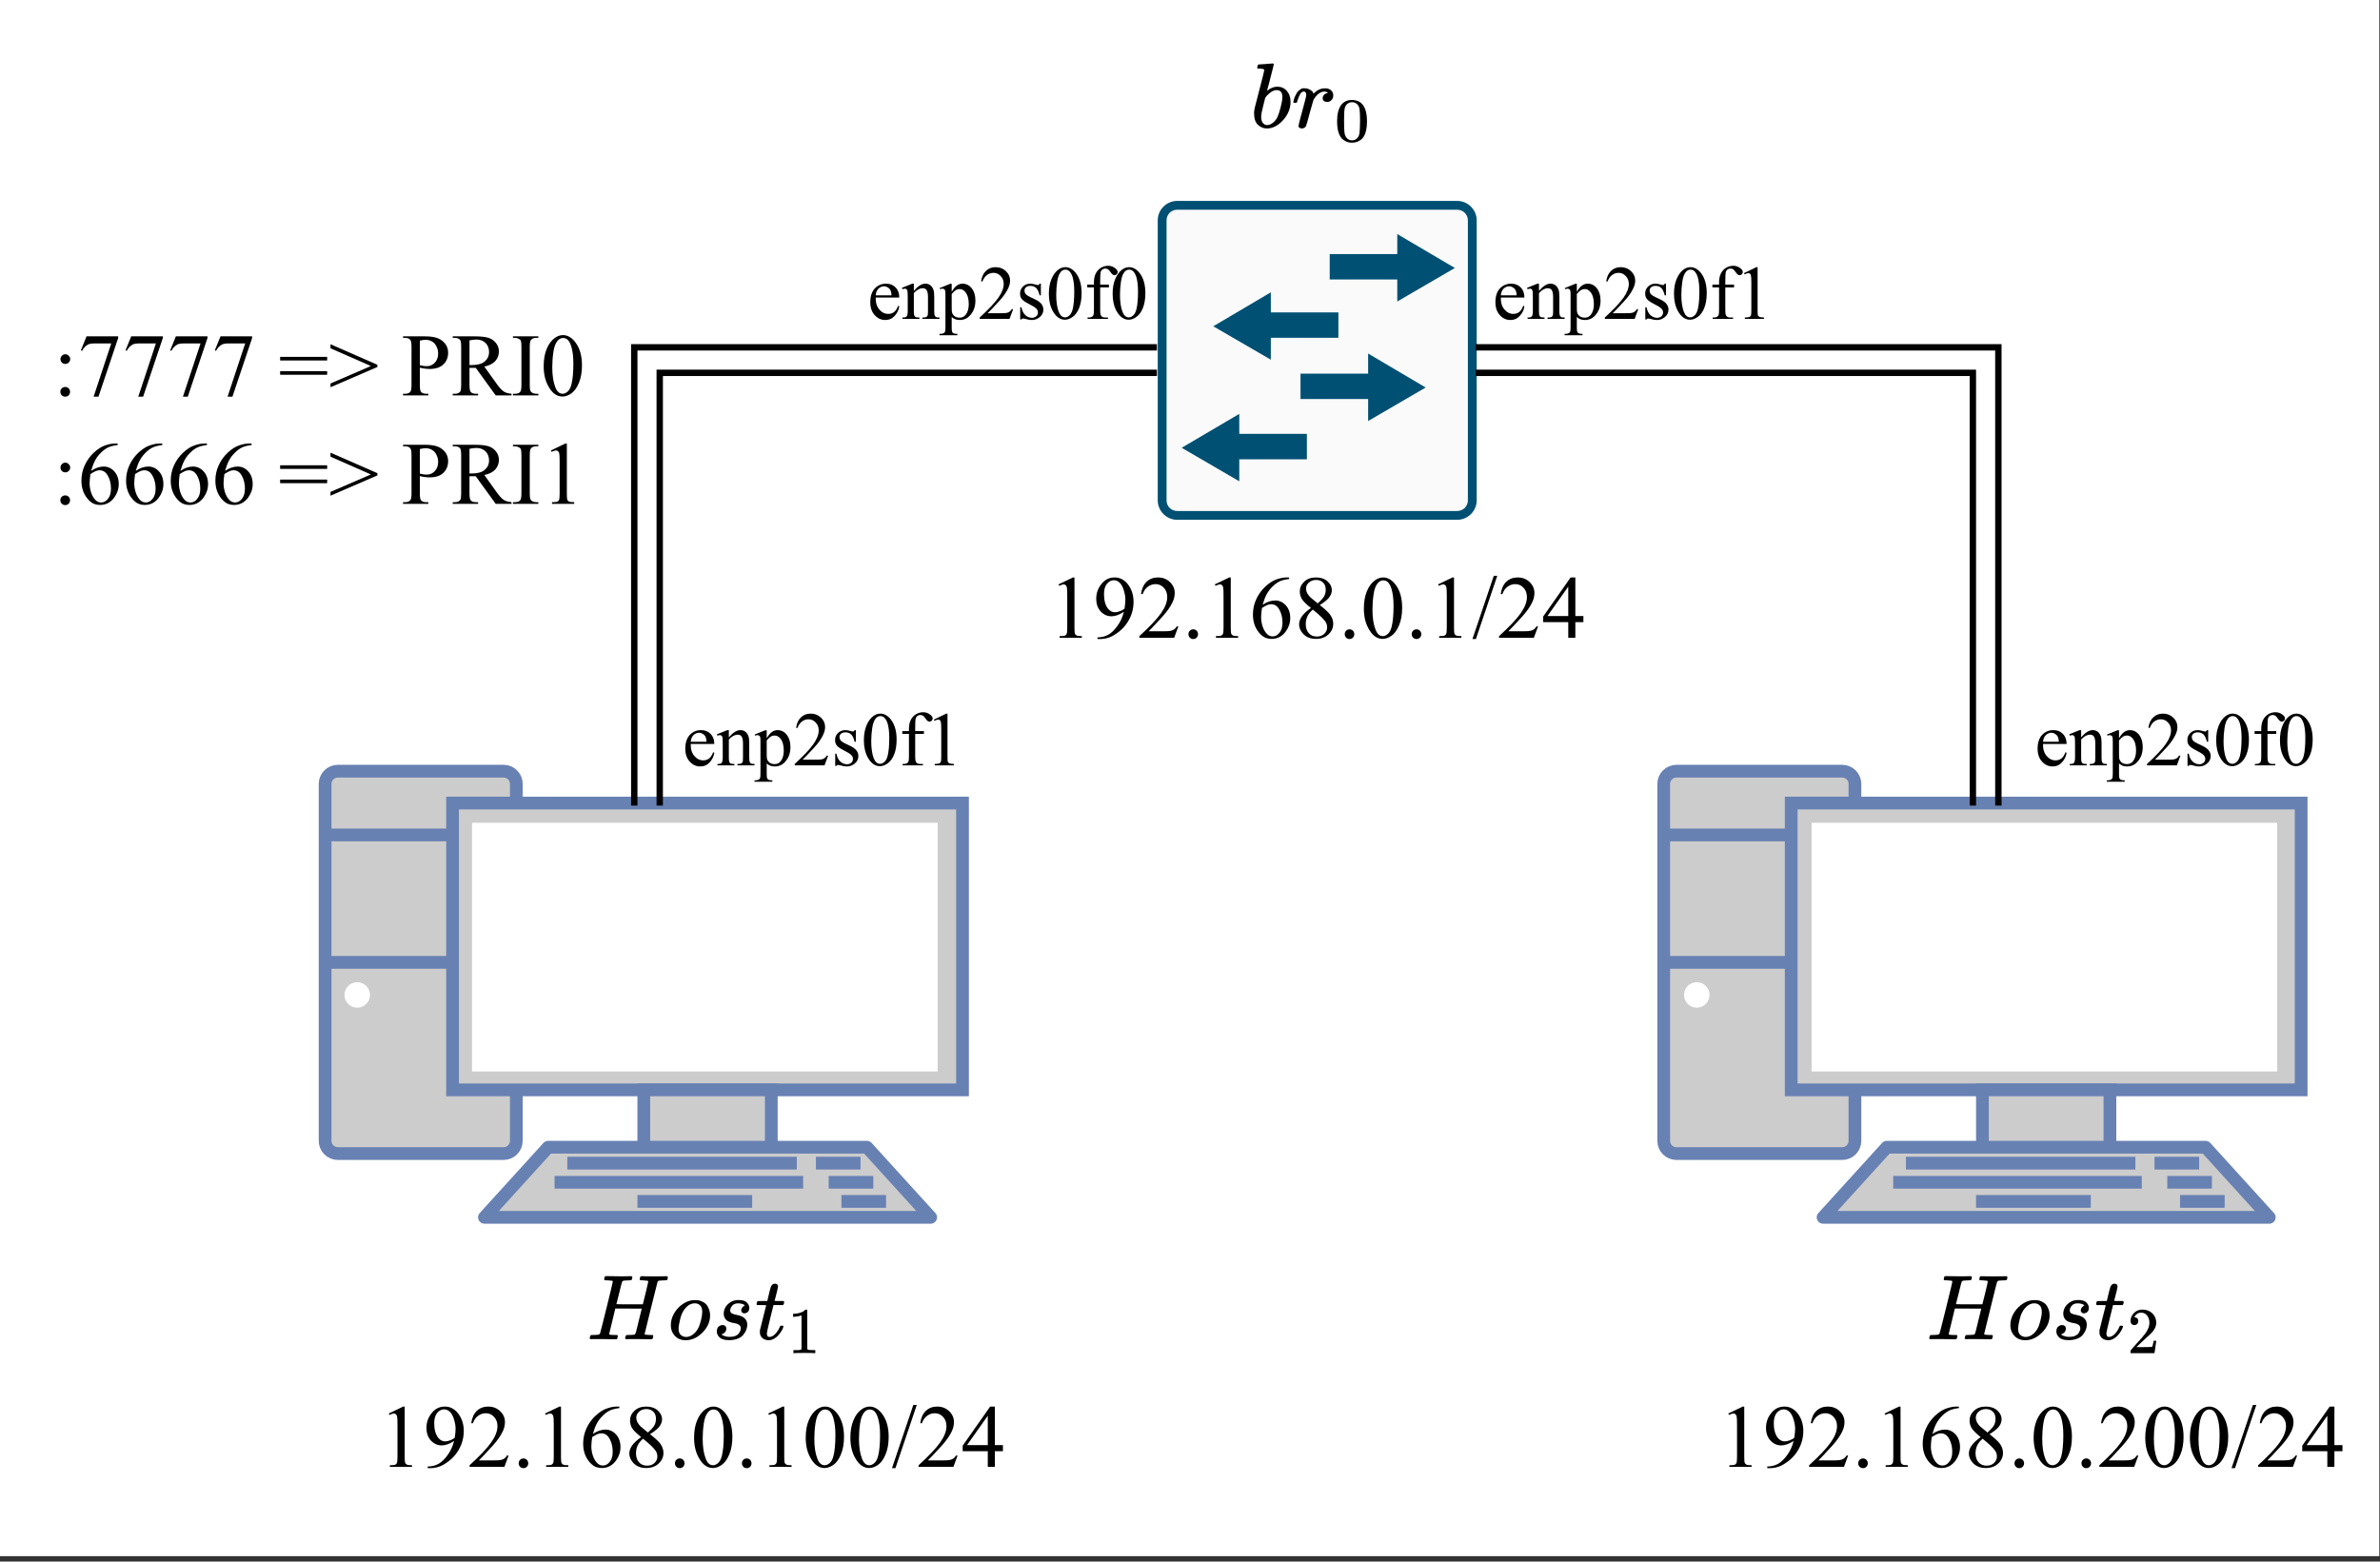 <?xml version="1.0" encoding="UTF-8"?>
<svg xmlns="http://www.w3.org/2000/svg" xmlns:xlink="http://www.w3.org/1999/xlink" width="268.08pt" height="175.92pt" viewBox="0 0 268.08 175.92" version="1.1">
<rect x="0" y="0" width="268.08" height="175.92" fill="#333333" stroke="none"/>
<defs>
<g>
<symbol overflow="visible" id="glyph0-0">
<path style="stroke:none;" d=""/>
</symbol>
<symbol overflow="visible" id="glyph0-1">
<path style="stroke:none;" d="M 1.172 -6.016 L 2.797 -6.797 L 2.969 -6.797 L 2.969 -1.172 C 2.969 -0.797 2.984 -0.562 3.016 -0.469 C 3.047 -0.383 3.109 -0.316 3.203 -0.266 C 3.297 -0.211 3.492 -0.188 3.797 -0.188 L 3.797 0 L 1.297 0 L 1.297 -0.188 C 1.609 -0.188 1.812 -0.207 1.906 -0.25 C 2 -0.301 2.062 -0.367 2.094 -0.453 C 2.133 -0.535 2.156 -0.773 2.156 -1.172 L 2.156 -4.766 C 2.156 -5.254 2.141 -5.566 2.109 -5.703 C 2.078 -5.805 2.031 -5.883 1.969 -5.938 C 1.914 -5.988 1.848 -6.016 1.766 -6.016 C 1.641 -6.016 1.469 -5.961 1.25 -5.859 Z M 1.172 -6.016 "/>
</symbol>
<symbol overflow="visible" id="glyph0-2">
<path style="stroke:none;" d="M 0.531 0.141 L 0.531 -0.047 C 0.957 -0.047 1.352 -0.141 1.719 -0.328 C 2.082 -0.523 2.438 -0.863 2.781 -1.344 C 3.125 -1.82 3.363 -2.348 3.5 -2.922 C 2.988 -2.586 2.523 -2.422 2.109 -2.422 C 1.641 -2.422 1.234 -2.602 0.891 -2.969 C 0.555 -3.332 0.391 -3.812 0.391 -4.406 C 0.391 -4.988 0.562 -5.508 0.906 -5.969 C 1.301 -6.52 1.82 -6.797 2.469 -6.797 C 3.02 -6.797 3.488 -6.57 3.875 -6.125 C 4.352 -5.562 4.594 -4.867 4.594 -4.047 C 4.594 -3.305 4.41 -2.613 4.047 -1.969 C 3.691 -1.332 3.188 -0.805 2.531 -0.391 C 2.008 -0.035 1.438 0.141 0.812 0.141 Z M 3.578 -3.281 C 3.641 -3.707 3.672 -4.051 3.672 -4.312 C 3.672 -4.625 3.613 -4.961 3.5 -5.328 C 3.395 -5.703 3.242 -5.988 3.047 -6.188 C 2.848 -6.383 2.625 -6.484 2.375 -6.484 C 2.082 -6.484 1.82 -6.348 1.594 -6.078 C 1.375 -5.816 1.266 -5.43 1.266 -4.922 C 1.266 -4.223 1.41 -3.68 1.703 -3.297 C 1.922 -3.016 2.188 -2.875 2.5 -2.875 C 2.645 -2.875 2.82 -2.91 3.031 -2.984 C 3.238 -3.055 3.422 -3.156 3.578 -3.281 Z M 3.578 -3.281 "/>
</symbol>
<symbol overflow="visible" id="glyph0-3">
<path style="stroke:none;" d="M 4.609 -1.281 L 4.141 0 L 0.219 0 L 0.219 -0.188 C 1.375 -1.238 2.188 -2.098 2.656 -2.766 C 3.125 -3.43 3.359 -4.039 3.359 -4.594 C 3.359 -5.02 3.227 -5.367 2.969 -5.641 C 2.719 -5.91 2.41 -6.047 2.047 -6.047 C 1.723 -6.047 1.43 -5.945 1.172 -5.75 C 0.91 -5.562 0.719 -5.285 0.594 -4.922 L 0.406 -4.922 C 0.488 -5.523 0.695 -5.988 1.031 -6.312 C 1.375 -6.633 1.801 -6.797 2.312 -6.797 C 2.852 -6.797 3.301 -6.625 3.656 -6.281 C 4.02 -5.938 4.203 -5.523 4.203 -5.047 C 4.203 -4.711 4.125 -4.375 3.969 -4.031 C 3.727 -3.508 3.336 -2.953 2.797 -2.359 C 1.973 -1.461 1.461 -0.922 1.266 -0.734 L 3 -0.734 C 3.352 -0.734 3.598 -0.75 3.734 -0.781 C 3.879 -0.812 4.008 -0.863 4.125 -0.938 C 4.238 -1.02 4.344 -1.133 4.438 -1.281 Z M 4.609 -1.281 "/>
</symbol>
<symbol overflow="visible" id="glyph0-4">
<path style="stroke:none;" d="M 1.266 -0.953 C 1.41 -0.953 1.535 -0.898 1.641 -0.797 C 1.742 -0.691 1.797 -0.562 1.797 -0.406 C 1.797 -0.258 1.742 -0.129 1.641 -0.016 C 1.535 0.086 1.41 0.141 1.266 0.141 C 1.109 0.141 0.977 0.086 0.875 -0.016 C 0.77 -0.129 0.719 -0.258 0.719 -0.406 C 0.719 -0.562 0.77 -0.691 0.875 -0.797 C 0.977 -0.898 1.109 -0.953 1.266 -0.953 Z M 1.266 -0.953 "/>
</symbol>
<symbol overflow="visible" id="glyph0-5">
<path style="stroke:none;" d="M 4.516 -6.797 L 4.516 -6.625 C 4.078 -6.57 3.723 -6.484 3.453 -6.359 C 3.18 -6.234 2.91 -6.035 2.641 -5.766 C 2.367 -5.504 2.145 -5.207 1.969 -4.875 C 1.801 -4.551 1.656 -4.164 1.531 -3.719 C 2.008 -4.039 2.484 -4.203 2.953 -4.203 C 3.41 -4.203 3.805 -4.02 4.141 -3.656 C 4.473 -3.289 4.641 -2.816 4.641 -2.234 C 4.641 -1.68 4.473 -1.176 4.141 -0.719 C 3.734 -0.156 3.195 0.125 2.531 0.125 C 2.07 0.125 1.68 -0.023 1.359 -0.328 C 0.742 -0.922 0.438 -1.68 0.438 -2.609 C 0.438 -3.211 0.555 -3.781 0.797 -4.312 C 1.035 -4.852 1.375 -5.332 1.812 -5.75 C 2.258 -6.164 2.688 -6.441 3.094 -6.578 C 3.5 -6.723 3.875 -6.797 4.219 -6.797 Z M 1.453 -3.359 C 1.391 -2.922 1.359 -2.566 1.359 -2.297 C 1.359 -1.973 1.414 -1.629 1.531 -1.266 C 1.656 -0.898 1.832 -0.609 2.062 -0.391 C 2.227 -0.234 2.43 -0.156 2.672 -0.156 C 2.953 -0.156 3.203 -0.289 3.422 -0.562 C 3.648 -0.832 3.766 -1.211 3.766 -1.703 C 3.766 -2.266 3.648 -2.75 3.422 -3.156 C 3.203 -3.57 2.891 -3.781 2.484 -3.781 C 2.359 -3.781 2.223 -3.754 2.078 -3.703 C 1.941 -3.648 1.734 -3.535 1.453 -3.359 Z M 1.453 -3.359 "/>
</symbol>
<symbol overflow="visible" id="glyph0-6">
<path style="stroke:none;" d="M 1.938 -3.359 C 1.406 -3.785 1.062 -4.129 0.906 -4.391 C 0.758 -4.66 0.688 -4.938 0.688 -5.219 C 0.688 -5.645 0.852 -6.016 1.188 -6.328 C 1.52 -6.641 1.961 -6.797 2.516 -6.797 C 3.055 -6.797 3.488 -6.648 3.812 -6.359 C 4.133 -6.066 4.297 -5.734 4.297 -5.359 C 4.297 -5.109 4.207 -4.852 4.031 -4.594 C 3.863 -4.344 3.5 -4.039 2.938 -3.688 C 3.508 -3.238 3.891 -2.891 4.078 -2.641 C 4.328 -2.305 4.453 -1.953 4.453 -1.578 C 4.453 -1.109 4.27 -0.707 3.906 -0.375 C 3.551 -0.039 3.086 0.125 2.516 0.125 C 1.879 0.125 1.383 -0.078 1.031 -0.484 C 0.75 -0.797 0.609 -1.141 0.609 -1.516 C 0.609 -1.805 0.707 -2.098 0.906 -2.391 C 1.102 -2.68 1.445 -3.004 1.938 -3.359 Z M 2.703 -3.875 C 3.098 -4.227 3.348 -4.508 3.453 -4.719 C 3.555 -4.926 3.609 -5.16 3.609 -5.422 C 3.609 -5.766 3.508 -6.031 3.312 -6.219 C 3.125 -6.414 2.863 -6.516 2.531 -6.516 C 2.195 -6.516 1.922 -6.414 1.703 -6.219 C 1.492 -6.031 1.391 -5.805 1.391 -5.547 C 1.391 -5.379 1.43 -5.207 1.516 -5.031 C 1.609 -4.863 1.734 -4.703 1.891 -4.547 Z M 2.156 -3.172 C 1.883 -2.941 1.68 -2.691 1.547 -2.422 C 1.422 -2.148 1.359 -1.859 1.359 -1.547 C 1.359 -1.117 1.473 -0.773 1.703 -0.516 C 1.93 -0.266 2.227 -0.141 2.594 -0.141 C 2.945 -0.141 3.227 -0.238 3.438 -0.438 C 3.656 -0.645 3.766 -0.891 3.766 -1.172 C 3.766 -1.41 3.703 -1.625 3.578 -1.812 C 3.336 -2.156 2.863 -2.609 2.156 -3.172 Z M 2.156 -3.172 "/>
</symbol>
<symbol overflow="visible" id="glyph0-7">
<path style="stroke:none;" d="M 0.359 -3.297 C 0.359 -4.055 0.473 -4.707 0.703 -5.25 C 0.93 -5.801 1.238 -6.211 1.625 -6.484 C 1.914 -6.691 2.219 -6.797 2.531 -6.797 C 3.039 -6.797 3.5 -6.535 3.906 -6.016 C 4.414 -5.367 4.672 -4.492 4.672 -3.391 C 4.672 -2.617 4.555 -1.961 4.328 -1.422 C 4.109 -0.879 3.828 -0.484 3.484 -0.234 C 3.141 0.004 2.805 0.125 2.484 0.125 C 1.848 0.125 1.32 -0.25 0.906 -1 C 0.539 -1.633 0.359 -2.398 0.359 -3.297 Z M 1.328 -3.172 C 1.328 -2.254 1.441 -1.504 1.672 -0.922 C 1.859 -0.43 2.133 -0.188 2.5 -0.188 C 2.676 -0.188 2.859 -0.266 3.047 -0.422 C 3.242 -0.586 3.391 -0.859 3.484 -1.234 C 3.629 -1.797 3.703 -2.586 3.703 -3.609 C 3.703 -4.367 3.625 -5.004 3.469 -5.516 C 3.352 -5.891 3.203 -6.156 3.016 -6.312 C 2.879 -6.414 2.719 -6.469 2.531 -6.469 C 2.312 -6.469 2.113 -6.367 1.938 -6.172 C 1.695 -5.898 1.535 -5.473 1.453 -4.891 C 1.367 -4.305 1.328 -3.734 1.328 -3.172 Z M 1.328 -3.172 "/>
</symbol>
<symbol overflow="visible" id="glyph0-8">
<path style="stroke:none;" d="M 2.812 -6.984 L 0.406 0.141 L 0.016 0.141 L 2.422 -6.984 Z M 2.812 -6.984 "/>
</symbol>
<symbol overflow="visible" id="glyph0-9">
<path style="stroke:none;" d="M 4.688 -2.453 L 4.688 -1.766 L 3.781 -1.766 L 3.781 0 L 2.984 0 L 2.984 -1.766 L 0.156 -1.766 L 0.156 -2.391 L 3.25 -6.797 L 3.781 -6.797 L 3.781 -2.453 Z M 2.984 -2.453 L 2.984 -5.766 L 0.641 -2.453 Z M 2.984 -2.453 "/>
</symbol>
<symbol overflow="visible" id="glyph0-10">
<path style="stroke:none;" d="M 1.422 -4.641 C 1.566 -4.641 1.691 -4.582 1.797 -4.469 C 1.91 -4.363 1.969 -4.238 1.969 -4.094 C 1.969 -3.938 1.91 -3.805 1.797 -3.703 C 1.691 -3.598 1.566 -3.547 1.422 -3.547 C 1.266 -3.547 1.133 -3.598 1.031 -3.703 C 0.926 -3.805 0.875 -3.938 0.875 -4.094 C 0.875 -4.238 0.926 -4.363 1.031 -4.469 C 1.133 -4.582 1.266 -4.641 1.422 -4.641 Z M 1.406 -0.953 C 1.562 -0.953 1.691 -0.898 1.797 -0.797 C 1.898 -0.691 1.953 -0.562 1.953 -0.406 C 1.953 -0.258 1.898 -0.129 1.797 -0.016 C 1.691 0.086 1.562 0.141 1.406 0.141 C 1.258 0.141 1.129 0.086 1.016 -0.016 C 0.91 -0.129 0.859 -0.258 0.859 -0.406 C 0.859 -0.562 0.91 -0.691 1.016 -0.797 C 1.129 -0.898 1.258 -0.953 1.406 -0.953 Z M 1.406 -0.953 "/>
</symbol>
<symbol overflow="visible" id="glyph0-11">
<path style="stroke:none;" d="M 1.016 -6.656 L 4.578 -6.656 L 4.578 -6.469 L 2.359 0.141 L 1.812 0.141 L 3.797 -5.859 L 1.969 -5.859 C 1.602 -5.859 1.336 -5.816 1.172 -5.734 C 0.898 -5.578 0.68 -5.344 0.516 -5.031 L 0.375 -5.078 Z M 1.016 -6.656 "/>
</symbol>
<symbol overflow="visible" id="glyph0-12">
<path style="stroke:none;" d=""/>
</symbol>
<symbol overflow="visible" id="glyph0-13">
<path style="stroke:none;" d="M 0.188 -4.344 L 5.484 -4.344 L 5.484 -3.938 L 0.188 -3.938 Z M 0.188 -2.734 L 5.484 -2.734 L 5.484 -2.328 L 0.188 -2.328 Z M 0.188 -2.734 "/>
</symbol>
<symbol overflow="visible" id="glyph0-14">
<path style="stroke:none;" d="M 5.469 -3.203 L 0.188 -0.922 L 0.188 -1.344 L 4.734 -3.312 L 0.188 -5.312 L 0.188 -5.766 L 5.469 -3.453 Z M 5.469 -3.203 "/>
</symbol>
<symbol overflow="visible" id="glyph0-15">
<path style="stroke:none;" d="M 2.062 -3.125 L 2.062 -1.172 C 2.062 -0.754 2.109 -0.492 2.203 -0.391 C 2.328 -0.254 2.516 -0.188 2.766 -0.188 L 3.016 -0.188 L 3.016 0 L 0.172 0 L 0.172 -0.188 L 0.422 -0.188 C 0.703 -0.188 0.898 -0.273 1.016 -0.453 C 1.086 -0.555 1.125 -0.797 1.125 -1.172 L 1.125 -5.484 C 1.125 -5.898 1.078 -6.16 0.984 -6.266 C 0.859 -6.41 0.672 -6.484 0.422 -6.484 L 0.172 -6.484 L 0.172 -6.656 L 2.609 -6.656 C 3.203 -6.656 3.672 -6.594 4.016 -6.469 C 4.359 -6.352 4.648 -6.148 4.891 -5.859 C 5.129 -5.566 5.25 -5.219 5.25 -4.812 C 5.25 -4.27 5.066 -3.828 4.703 -3.484 C 4.348 -3.148 3.844 -2.984 3.188 -2.984 C 3.02 -2.984 2.844 -2.992 2.656 -3.016 C 2.477 -3.035 2.281 -3.07 2.062 -3.125 Z M 2.062 -3.406 C 2.238 -3.363 2.395 -3.332 2.531 -3.312 C 2.664 -3.301 2.781 -3.297 2.875 -3.297 C 3.207 -3.297 3.5 -3.426 3.75 -3.688 C 4 -3.957 4.125 -4.301 4.125 -4.719 C 4.125 -5.008 4.062 -5.273 3.938 -5.516 C 3.82 -5.766 3.656 -5.953 3.438 -6.078 C 3.227 -6.203 2.984 -6.266 2.703 -6.266 C 2.535 -6.266 2.32 -6.234 2.062 -6.172 Z M 2.062 -3.406 "/>
</symbol>
<symbol overflow="visible" id="glyph0-16">
<path style="stroke:none;" d="M 6.797 0 L 5.016 0 L 2.766 -3.109 C 2.598 -3.109 2.461 -3.109 2.359 -3.109 C 2.316 -3.109 2.27 -3.109 2.219 -3.109 C 2.164 -3.109 2.113 -3.109 2.062 -3.109 L 2.062 -1.172 C 2.062 -0.754 2.109 -0.492 2.203 -0.391 C 2.328 -0.254 2.516 -0.188 2.766 -0.188 L 3.031 -0.188 L 3.031 0 L 0.172 0 L 0.172 -0.188 L 0.422 -0.188 C 0.703 -0.188 0.906 -0.273 1.031 -0.453 C 1.094 -0.555 1.125 -0.797 1.125 -1.172 L 1.125 -5.484 C 1.125 -5.898 1.082 -6.16 1 -6.266 C 0.863 -6.41 0.672 -6.484 0.422 -6.484 L 0.172 -6.484 L 0.172 -6.656 L 2.594 -6.656 C 3.301 -6.656 3.82 -6.602 4.156 -6.5 C 4.5 -6.406 4.785 -6.219 5.016 -5.938 C 5.254 -5.656 5.375 -5.328 5.375 -4.953 C 5.375 -4.535 5.238 -4.176 4.969 -3.875 C 4.695 -3.57 4.285 -3.363 3.734 -3.25 L 5.109 -1.328 C 5.422 -0.891 5.688 -0.598 5.906 -0.453 C 6.133 -0.305 6.43 -0.219 6.797 -0.188 Z M 2.062 -3.422 C 2.125 -3.422 2.176 -3.422 2.219 -3.422 C 2.27 -3.422 2.312 -3.422 2.344 -3.422 C 2.977 -3.422 3.457 -3.555 3.781 -3.828 C 4.102 -4.109 4.266 -4.461 4.266 -4.891 C 4.266 -5.305 4.133 -5.645 3.875 -5.906 C 3.613 -6.164 3.27 -6.297 2.844 -6.297 C 2.656 -6.297 2.395 -6.266 2.062 -6.203 Z M 2.062 -3.422 "/>
</symbol>
<symbol overflow="visible" id="glyph0-17">
<path style="stroke:none;" d="M 3.109 -0.188 L 3.109 0 L 0.25 0 L 0.25 -0.188 L 0.484 -0.188 C 0.766 -0.188 0.961 -0.266 1.078 -0.422 C 1.16 -0.523 1.203 -0.773 1.203 -1.172 L 1.203 -5.484 C 1.203 -5.816 1.18 -6.039 1.141 -6.156 C 1.109 -6.238 1.039 -6.305 0.938 -6.359 C 0.789 -6.441 0.641 -6.484 0.484 -6.484 L 0.25 -6.484 L 0.25 -6.656 L 3.109 -6.656 L 3.109 -6.484 L 2.859 -6.484 C 2.586 -6.484 2.391 -6.398 2.266 -6.234 C 2.18 -6.129 2.141 -5.879 2.141 -5.484 L 2.141 -1.172 C 2.141 -0.836 2.164 -0.617 2.219 -0.516 C 2.25 -0.43 2.316 -0.359 2.422 -0.297 C 2.555 -0.223 2.703 -0.188 2.859 -0.188 Z M 3.109 -0.188 "/>
</symbol>
<symbol overflow="visible" id="glyph1-0">
<path style="stroke:none;" d=""/>
</symbol>
<symbol overflow="visible" id="glyph1-1">
<path style="stroke:none;" d="M 0.922 -2.406 C 0.91 -1.832 1.047 -1.383 1.328 -1.062 C 1.609 -0.727 1.941 -0.562 2.328 -0.562 C 2.578 -0.562 2.797 -0.629 2.984 -0.766 C 3.172 -0.91 3.328 -1.148 3.453 -1.484 L 3.578 -1.406 C 3.523 -1.02 3.352 -0.664 3.062 -0.344 C 2.781 -0.031 2.426 0.125 2 0.125 C 1.539 0.125 1.145 -0.055 0.812 -0.422 C 0.477 -0.785 0.312 -1.27 0.312 -1.875 C 0.312 -2.539 0.477 -3.055 0.812 -3.422 C 1.156 -3.785 1.582 -3.969 2.094 -3.969 C 2.531 -3.969 2.883 -3.828 3.156 -3.547 C 3.438 -3.266 3.578 -2.883 3.578 -2.406 Z M 0.922 -2.656 L 2.703 -2.656 C 2.691 -2.895 2.66 -3.066 2.609 -3.172 C 2.547 -3.328 2.441 -3.445 2.297 -3.531 C 2.16 -3.625 2.016 -3.672 1.859 -3.672 C 1.629 -3.672 1.422 -3.582 1.234 -3.406 C 1.055 -3.227 0.953 -2.977 0.922 -2.656 Z M 0.922 -2.656 "/>
</symbol>
<symbol overflow="visible" id="glyph1-2">
<path style="stroke:none;" d="M 1.391 -3.156 C 1.848 -3.695 2.281 -3.969 2.688 -3.969 C 2.895 -3.969 3.07 -3.914 3.219 -3.812 C 3.375 -3.707 3.5 -3.535 3.594 -3.297 C 3.656 -3.129 3.688 -2.867 3.688 -2.516 L 3.688 -0.875 C 3.688 -0.625 3.707 -0.457 3.75 -0.375 C 3.781 -0.301 3.828 -0.242 3.891 -0.203 C 3.961 -0.172 4.094 -0.156 4.281 -0.156 L 4.281 0 L 2.359 0 L 2.359 -0.156 L 2.453 -0.156 C 2.629 -0.156 2.754 -0.18 2.828 -0.234 C 2.898 -0.285 2.945 -0.363 2.969 -0.469 C 2.977 -0.52 2.984 -0.656 2.984 -0.875 L 2.984 -2.453 C 2.984 -2.805 2.938 -3.062 2.844 -3.219 C 2.758 -3.375 2.609 -3.453 2.391 -3.453 C 2.055 -3.453 1.723 -3.27 1.391 -2.906 L 1.391 -0.875 C 1.391 -0.613 1.406 -0.453 1.438 -0.391 C 1.477 -0.305 1.531 -0.242 1.594 -0.203 C 1.664 -0.172 1.805 -0.156 2.016 -0.156 L 2.016 0 L 0.109 0 L 0.109 -0.156 L 0.203 -0.156 C 0.398 -0.156 0.531 -0.203 0.594 -0.297 C 0.664 -0.398 0.703 -0.594 0.703 -0.875 L 0.703 -2.297 C 0.703 -2.766 0.691 -3.047 0.672 -3.141 C 0.648 -3.242 0.613 -3.312 0.562 -3.344 C 0.52 -3.383 0.461 -3.406 0.391 -3.406 C 0.316 -3.406 0.223 -3.383 0.109 -3.344 L 0.047 -3.5 L 1.219 -3.969 L 1.391 -3.969 Z M 1.391 -3.156 "/>
</symbol>
<symbol overflow="visible" id="glyph1-3">
<path style="stroke:none;" d="M -0.016 -3.469 L 1.172 -3.953 L 1.344 -3.953 L 1.344 -3.047 C 1.539 -3.391 1.738 -3.629 1.938 -3.766 C 2.133 -3.898 2.348 -3.969 2.578 -3.969 C 2.961 -3.969 3.285 -3.816 3.547 -3.516 C 3.859 -3.141 4.016 -2.656 4.016 -2.062 C 4.016 -1.395 3.82 -0.848 3.438 -0.422 C 3.125 -0.055 2.727 0.125 2.25 0.125 C 2.051 0.125 1.875 0.094 1.719 0.031 C 1.602 -0.008 1.477 -0.094 1.344 -0.219 L 1.344 0.953 C 1.344 1.211 1.359 1.379 1.391 1.453 C 1.422 1.523 1.473 1.582 1.547 1.625 C 1.629 1.664 1.773 1.688 1.984 1.688 L 1.984 1.844 L -0.031 1.844 L -0.031 1.688 L 0.078 1.688 C 0.234 1.688 0.363 1.656 0.469 1.594 C 0.52 1.562 0.562 1.508 0.594 1.438 C 0.625 1.375 0.641 1.203 0.641 0.922 L 0.641 -2.719 C 0.641 -2.969 0.629 -3.125 0.609 -3.188 C 0.586 -3.258 0.551 -3.312 0.5 -3.344 C 0.445 -3.383 0.379 -3.406 0.297 -3.406 C 0.234 -3.406 0.148 -3.383 0.047 -3.344 Z M 1.344 -2.812 L 1.344 -1.359 C 1.344 -1.047 1.352 -0.844 1.375 -0.75 C 1.414 -0.582 1.508 -0.438 1.656 -0.312 C 1.812 -0.195 2.008 -0.141 2.25 -0.141 C 2.531 -0.141 2.754 -0.25 2.922 -0.469 C 3.148 -0.75 3.266 -1.148 3.266 -1.672 C 3.266 -2.266 3.133 -2.719 2.875 -3.031 C 2.695 -3.25 2.484 -3.359 2.234 -3.359 C 2.098 -3.359 1.969 -3.328 1.844 -3.266 C 1.738 -3.211 1.57 -3.062 1.344 -2.812 Z M 1.344 -2.812 "/>
</symbol>
<symbol overflow="visible" id="glyph1-4">
<path style="stroke:none;" d="M 3.953 -1.094 L 3.547 0 L 0.188 0 L 0.188 -0.156 C 1.176 -1.062 1.875 -1.801 2.281 -2.375 C 2.688 -2.945 2.891 -3.469 2.891 -3.938 C 2.891 -4.301 2.773 -4.598 2.547 -4.828 C 2.328 -5.066 2.062 -5.188 1.75 -5.188 C 1.469 -5.188 1.219 -5.102 1 -4.938 C 0.781 -4.77 0.613 -4.531 0.5 -4.219 L 0.344 -4.219 C 0.414 -4.738 0.598 -5.133 0.891 -5.406 C 1.18 -5.688 1.547 -5.828 1.984 -5.828 C 2.441 -5.828 2.828 -5.676 3.141 -5.375 C 3.453 -5.082 3.609 -4.734 3.609 -4.328 C 3.609 -4.035 3.539 -3.75 3.406 -3.469 C 3.195 -3.008 2.859 -2.523 2.391 -2.016 C 1.691 -1.254 1.254 -0.797 1.078 -0.641 L 2.578 -0.641 C 2.879 -0.641 3.086 -0.648 3.203 -0.672 C 3.328 -0.691 3.438 -0.734 3.531 -0.797 C 3.633 -0.867 3.723 -0.969 3.797 -1.094 Z M 3.953 -1.094 "/>
</symbol>
<symbol overflow="visible" id="glyph1-5">
<path style="stroke:none;" d="M 2.766 -3.969 L 2.766 -2.656 L 2.625 -2.656 C 2.52 -3.07 2.383 -3.352 2.219 -3.5 C 2.051 -3.645 1.836 -3.719 1.578 -3.719 C 1.379 -3.719 1.219 -3.664 1.094 -3.562 C 0.977 -3.457 0.922 -3.344 0.922 -3.219 C 0.922 -3.062 0.961 -2.926 1.047 -2.812 C 1.141 -2.695 1.316 -2.578 1.578 -2.453 L 2.203 -2.156 C 2.766 -1.875 3.047 -1.504 3.047 -1.047 C 3.047 -0.703 2.91 -0.422 2.641 -0.203 C 2.379 0.016 2.086 0.125 1.766 0.125 C 1.523 0.125 1.254 0.078 0.953 -0.016 C 0.859 -0.035 0.785 -0.047 0.734 -0.047 C 0.66 -0.047 0.609 -0.008 0.578 0.062 L 0.438 0.062 L 0.438 -1.312 L 0.578 -1.312 C 0.648 -0.926 0.797 -0.629 1.016 -0.422 C 1.242 -0.223 1.492 -0.125 1.766 -0.125 C 1.961 -0.125 2.125 -0.18 2.25 -0.297 C 2.375 -0.41 2.438 -0.551 2.438 -0.719 C 2.438 -0.906 2.363 -1.062 2.219 -1.188 C 2.082 -1.32 1.812 -1.488 1.406 -1.688 C 1 -1.895 0.734 -2.082 0.609 -2.25 C 0.484 -2.406 0.422 -2.609 0.422 -2.859 C 0.422 -3.172 0.531 -3.43 0.75 -3.641 C 0.969 -3.859 1.25 -3.969 1.594 -3.969 C 1.738 -3.969 1.922 -3.938 2.141 -3.875 C 2.285 -3.832 2.383 -3.812 2.438 -3.812 C 2.477 -3.812 2.508 -3.82 2.531 -3.844 C 2.562 -3.863 2.594 -3.906 2.625 -3.969 Z M 2.766 -3.969 "/>
</symbol>
<symbol overflow="visible" id="glyph1-6">
<path style="stroke:none;" d="M 0.312 -2.828 C 0.312 -3.473 0.41 -4.031 0.609 -4.5 C 0.805 -4.969 1.066 -5.32 1.391 -5.562 C 1.641 -5.738 1.898 -5.828 2.172 -5.828 C 2.609 -5.828 3.004 -5.602 3.359 -5.156 C 3.785 -4.602 4 -3.852 4 -2.906 C 4 -2.25 3.906 -1.688 3.719 -1.219 C 3.531 -0.758 3.285 -0.426 2.984 -0.219 C 2.691 -0.008 2.406 0.094 2.125 0.094 C 1.582 0.094 1.129 -0.223 0.766 -0.859 C 0.461 -1.398 0.312 -2.055 0.312 -2.828 Z M 1.141 -2.719 C 1.141 -1.926 1.234 -1.285 1.422 -0.797 C 1.586 -0.379 1.828 -0.172 2.141 -0.172 C 2.297 -0.172 2.453 -0.238 2.609 -0.375 C 2.773 -0.508 2.898 -0.734 2.984 -1.047 C 3.109 -1.535 3.172 -2.219 3.172 -3.094 C 3.172 -3.75 3.109 -4.289 2.984 -4.719 C 2.879 -5.039 2.742 -5.27 2.578 -5.406 C 2.461 -5.5 2.328 -5.547 2.172 -5.547 C 1.973 -5.547 1.801 -5.461 1.656 -5.297 C 1.457 -5.055 1.32 -4.688 1.25 -4.188 C 1.176 -3.688 1.141 -3.195 1.141 -2.719 Z M 1.141 -2.719 "/>
</symbol>
<symbol overflow="visible" id="glyph1-7">
<path style="stroke:none;" d="M 1.781 -3.547 L 1.781 -1.016 C 1.781 -0.66 1.816 -0.438 1.891 -0.344 C 1.992 -0.219 2.133 -0.156 2.312 -0.156 L 2.656 -0.156 L 2.656 0 L 0.359 0 L 0.359 -0.156 L 0.531 -0.156 C 0.645 -0.156 0.75 -0.18 0.844 -0.234 C 0.938 -0.285 1 -0.359 1.031 -0.453 C 1.062 -0.555 1.078 -0.742 1.078 -1.016 L 1.078 -3.547 L 0.328 -3.547 L 0.328 -3.859 L 1.078 -3.859 L 1.078 -4.109 C 1.078 -4.492 1.141 -4.816 1.266 -5.078 C 1.391 -5.348 1.578 -5.566 1.828 -5.734 C 2.086 -5.898 2.375 -5.984 2.688 -5.984 C 2.988 -5.984 3.258 -5.883 3.5 -5.688 C 3.664 -5.562 3.75 -5.422 3.75 -5.266 C 3.75 -5.18 3.711 -5.102 3.641 -5.031 C 3.566 -4.957 3.488 -4.922 3.406 -4.922 C 3.344 -4.922 3.273 -4.941 3.203 -4.984 C 3.129 -5.035 3.039 -5.133 2.938 -5.281 C 2.832 -5.438 2.738 -5.539 2.656 -5.594 C 2.562 -5.645 2.461 -5.672 2.359 -5.672 C 2.234 -5.672 2.125 -5.633 2.031 -5.562 C 1.938 -5.5 1.867 -5.395 1.828 -5.25 C 1.797 -5.102 1.781 -4.734 1.781 -4.141 L 1.781 -3.859 L 2.766 -3.859 L 2.766 -3.547 Z M 1.781 -3.547 "/>
</symbol>
<symbol overflow="visible" id="glyph1-8">
<path style="stroke:none;" d="M 1.016 -5.156 L 2.406 -5.828 L 2.547 -5.828 L 2.547 -1 C 2.547 -0.688 2.555 -0.488 2.578 -0.406 C 2.609 -0.332 2.664 -0.273 2.75 -0.234 C 2.832 -0.191 3.004 -0.164 3.266 -0.156 L 3.266 0 L 1.109 0 L 1.109 -0.156 C 1.379 -0.164 1.551 -0.188 1.625 -0.219 C 1.707 -0.258 1.766 -0.316 1.797 -0.391 C 1.828 -0.461 1.844 -0.664 1.844 -1 L 1.844 -4.094 C 1.844 -4.508 1.828 -4.773 1.797 -4.891 C 1.773 -4.984 1.738 -5.051 1.688 -5.094 C 1.645 -5.133 1.582 -5.156 1.5 -5.156 C 1.406 -5.156 1.266 -5.109 1.078 -5.016 Z M 1.016 -5.156 "/>
</symbol>
</g>
<clipPath id="clip1">
  <path d="M 0 0 L 268 0 L 268 175.312 L 0 175.312 Z M 0 0 "/>
</clipPath>
<clipPath id="clip2">
  <path d="M 140.824 6 L 147 6 L 147 16 L 140.824 16 Z M 140.824 6 "/>
</clipPath>
<clipPath id="clip3">
  <path d="M 66.102 143 L 76 143 L 76 151 L 66.102 151 Z M 66.102 143 "/>
</clipPath>
<clipPath id="clip4">
  <path d="M 66.102 143 L 76 143 L 76 152 L 66.102 152 Z M 66.102 143 "/>
</clipPath>
<clipPath id="clip5">
  <path d="M 88 146 L 93 146 L 93 153.758 L 88 153.758 Z M 88 146 "/>
</clipPath>
<clipPath id="clip6">
  <path d="M 216.988 143 L 227 143 L 227 152 L 216.988 152 Z M 216.988 143 "/>
</clipPath>
<clipPath id="clip7">
  <path d="M 239 146 L 244 146 L 244 153.758 L 239 153.758 Z M 239 146 "/>
</clipPath>
</defs>
<g id="surface1">
<g clip-path="url(#clip1)" clip-rule="nonzero">
<path style=" stroke:none;fill-rule:nonzero;fill:rgb(100%,100%,100%);fill-opacity:1;" d="M 0 0 L 268 0 L 268 175.312 L 0 175.312 Z M 0 0 "/>
</g>
<path style=" stroke:none;fill-rule:nonzero;fill:rgb(98.039%,98.039%,98.039%);fill-opacity:1;" d="M 132.613 22.633 C 131.398 22.633 130.406 23.617 130.406 24.824 L 130.406 56.367 C 130.406 57.574 131.398 58.559 132.613 58.559 L 164.125 58.559 C 165.34 58.559 166.332 57.574 166.332 56.367 L 166.332 24.824 C 166.332 23.617 165.34 22.633 164.125 22.633 Z M 132.613 22.633 "/>
<path style=" stroke:none;fill-rule:nonzero;fill:rgb(0%,31.369%,45.099%);fill-opacity:1;" d="M 147.207 51.746 L 147.207 48.879 L 139.59 48.879 L 139.59 46.625 L 133.102 50.445 L 139.59 54.219 L 139.59 51.746 Z M 150.754 38.051 L 150.754 35.191 L 143.145 35.191 L 143.145 32.93 L 136.66 36.758 L 143.145 40.523 L 143.145 38.051 Z M 146.488 44.949 L 146.488 42.09 L 154.105 42.09 L 154.105 39.828 L 160.586 43.656 L 154.105 47.43 L 154.105 44.949 Z M 149.777 31.484 L 149.777 28.625 L 157.387 28.625 L 157.387 26.367 L 163.875 30.191 L 157.387 33.965 L 157.387 31.484 Z M 132.613 22.633 C 131.398 22.633 130.406 23.617 130.406 24.824 L 130.406 56.367 C 130.406 57.574 131.398 58.559 132.613 58.559 L 164.125 58.559 C 165.34 58.559 166.332 57.574 166.332 56.367 L 166.332 24.824 C 166.332 23.617 165.34 22.633 164.125 22.633 Z M 132.613 23.625 L 164.125 23.625 C 164.809 23.625 165.34 24.148 165.34 24.824 L 165.34 56.367 C 165.34 57.043 164.809 57.566 164.125 57.566 L 132.613 57.566 C 131.93 57.566 131.398 57.043 131.398 56.367 L 131.398 24.824 C 131.398 24.148 131.93 23.625 132.613 23.625 Z M 132.613 23.625 "/>
<path style=" stroke:none;fill-rule:nonzero;fill:rgb(0%,0%,0%);fill-opacity:1;" d="M 141.613 7.637 C 141.613 7.566 141.629 7.488 141.656 7.398 C 141.684 7.309 141.727 7.262 141.785 7.262 C 141.793 7.262 142.051 7.246 142.559 7.211 C 143.07 7.176 143.332 7.156 143.344 7.148 C 143.434 7.148 143.477 7.18 143.477 7.242 C 143.477 7.305 143.352 7.801 143.109 8.727 C 143.051 8.965 142.992 9.207 142.926 9.453 C 142.863 9.703 142.809 9.891 142.766 10.016 L 142.723 10.215 C 142.723 10.234 142.742 10.223 142.785 10.184 C 143.137 9.906 143.5 9.766 143.871 9.766 C 144.316 9.766 144.676 9.926 144.949 10.246 C 145.223 10.562 145.363 10.965 145.367 11.449 C 145.367 12.219 145.086 12.914 144.52 13.539 C 143.953 14.164 143.344 14.473 142.688 14.473 C 142.332 14.473 142.004 14.344 141.711 14.078 C 141.414 13.816 141.266 13.391 141.258 12.801 L 141.258 12.707 C 141.258 12.562 141.285 12.359 141.344 12.105 C 141.402 11.848 141.578 11.168 141.871 10.059 C 142.23 8.691 142.41 7.969 142.41 7.887 C 142.41 7.801 142.273 7.754 142 7.738 C 141.965 7.738 141.938 7.738 141.914 7.738 L 141.859 7.738 C 141.789 7.738 141.742 7.738 141.719 7.738 C 141.699 7.738 141.676 7.73 141.645 7.711 C 141.617 7.688 141.605 7.664 141.613 7.637 Z M 144.445 10.984 L 144.445 10.922 C 144.445 10.406 144.227 10.152 143.785 10.152 C 143.664 10.152 143.539 10.18 143.41 10.234 C 143.281 10.289 143.164 10.363 143.055 10.453 C 142.949 10.543 142.855 10.625 142.773 10.703 C 142.695 10.777 142.633 10.855 142.582 10.93 L 142.516 11.016 L 142.289 11.906 C 142.133 12.504 142.055 12.926 142.055 13.176 C 142.055 13.508 142.141 13.758 142.312 13.922 C 142.426 14.035 142.57 14.09 142.742 14.09 C 142.98 14.09 143.219 13.98 143.465 13.758 C 143.645 13.598 143.785 13.402 143.895 13.176 C 144.004 12.945 144.121 12.582 144.25 12.086 C 144.379 11.586 144.445 11.219 144.445 10.984 Z M 144.445 10.984 "/>
<g clip-path="url(#clip2)" clip-rule="nonzero">
<path style="fill:none;stroke-width:11.15;stroke-linecap:butt;stroke-linejoin:miter;stroke:rgb(0%,0%,0%);stroke-opacity:0.012;stroke-miterlimit:4;" d="M 73.036 646.957 C 73.036 653.723 74.487 661.24 77.028 669.886 C 79.569 678.531 83.561 683.041 89.005 683.041 C 89.731 683.041 113.686 684.545 160.869 687.928 C 208.415 691.311 232.733 693.19 233.821 693.942 C 242.169 693.942 246.162 690.935 246.162 684.921 C 246.162 678.907 234.547 631.17 212.045 542.087 C 206.6 519.158 201.156 495.854 194.986 472.173 C 189.179 448.117 184.098 430.075 180.105 418.047 L 176.113 398.877 C 176.113 396.998 177.928 398.125 181.92 401.884 C 214.585 428.571 248.339 442.103 282.819 442.103 C 324.195 442.103 357.587 426.692 382.993 395.87 C 408.399 365.424 421.465 326.708 421.828 280.099 C 421.828 206.051 395.696 139.145 343.069 79.004 C 290.441 18.864 233.821 -10.831 172.846 -10.831 C 139.818 -10.831 109.33 1.573 82.109 27.133 C 54.525 52.317 40.733 93.288 40.007 150.045 L 40.007 159.066 C 40.007 172.974 42.548 192.52 47.992 216.952 C 53.436 241.76 69.769 307.163 96.99 413.912 C 130.381 545.47 147.077 615.007 147.077 622.901 C 147.077 631.17 134.374 635.681 108.967 637.184 C 105.701 637.184 103.16 637.184 100.983 637.184 L 95.901 637.184 C 89.368 637.184 85.013 637.184 82.835 637.184 C 81.02 637.184 78.843 637.936 75.939 639.815 C 73.399 642.071 72.31 644.326 73.036 646.957 Z M 336.173 324.829 L 336.173 330.843 C 336.173 380.459 315.848 404.891 274.835 404.891 C 263.583 404.891 251.969 402.26 239.992 396.998 C 228.014 391.735 217.126 384.594 206.963 375.948 C 197.164 367.303 188.453 359.41 180.831 351.892 C 173.572 344.75 167.765 337.233 163.047 330.091 L 156.877 321.822 L 135.826 236.122 C 121.308 178.612 114.049 138.017 114.049 113.961 C 114.049 82.011 122.034 57.955 138.003 42.168 C 148.529 31.268 161.958 26.005 177.928 26.005 C 200.067 26.005 222.207 36.53 245.073 57.955 C 261.768 73.366 274.835 92.16 284.997 113.961 C 295.16 136.138 306.048 171.094 318.025 218.831 C 330.003 266.944 336.173 302.276 336.173 324.829 Z M 336.173 324.829 " transform="matrix(0.011,0,0,-0.01,140.827,14.36)"/>
</g>
<path style="fill-rule:nonzero;fill:rgb(0%,0%,0%);fill-opacity:1;stroke-width:11.15;stroke-linecap:butt;stroke-linejoin:miter;stroke:rgb(0%,0%,0%);stroke-opacity:0.012;stroke-miterlimit:4;" d="M 21.138 286.865 C 21.501 289.12 22.227 291.752 22.953 295.134 C 23.679 298.517 25.494 305.659 28.034 316.935 C 30.575 328.212 33.841 338.736 37.834 348.133 C 41.826 357.154 46.907 368.431 53.078 380.835 C 58.885 393.615 65.781 403.763 73.04 410.905 C 80.299 418.423 89.009 425.564 99.172 433.082 C 108.972 440.224 119.86 443.231 131.837 442.103 C 151.436 442.103 168.495 437.968 183.013 430.075 C 197.531 422.181 208.056 414.664 213.863 407.898 C 220.033 401.508 223.663 394.742 225.115 387.977 C 226.204 383.842 227.292 381.962 228.018 381.962 C 228.744 381.962 231.285 384.218 236.003 389.104 C 267.943 423.685 304.963 440.975 347.065 440.975 L 349.969 440.975 C 381.908 440.975 405.863 427.444 421.832 400.005 C 427.277 387.225 430.18 374.821 430.18 363.169 C 430.18 342.871 425.825 327.084 417.114 315.056 C 408.403 303.028 399.693 295.51 390.982 292.127 C 382.271 288.745 373.923 287.241 365.938 287.993 C 352.509 287.993 341.984 291.752 333.999 298.893 C 326.014 306.411 322.022 316.184 322.022 327.836 C 322.022 360.162 340.532 381.211 377.916 392.111 C 363.398 400.756 351.421 404.891 341.984 404.891 C 304.6 404.891 270.483 380.459 238.907 330.843 C 232.374 320.318 227.292 309.418 224.026 298.142 C 220.759 286.489 209.508 242.511 189.909 165.08 C 167.406 71.487 154.34 21.871 151.073 15.857 C 142.363 -2.186 127.845 -10.831 107.883 -10.831 C 99.172 -10.831 92.276 -8.951 86.832 -4.817 C 81.75 -1.058 78.121 3.077 75.943 6.835 C 74.129 10.97 73.403 14.353 74.129 16.984 C 74.129 25.629 87.195 83.139 114.053 189.137 C 140.548 295.134 153.977 354.147 153.977 366.176 C 153.977 392.111 145.266 404.891 127.845 404.891 C 114.053 404.891 102.076 395.494 91.913 377.076 C 82.113 358.282 74.129 337.985 67.958 316.184 C 62.151 294.007 58.159 281.979 57.07 280.099 C 55.618 278.596 50.174 277.844 41.1 277.844 L 26.945 277.844 C 22.953 281.979 21.138 284.986 21.138 286.865 Z M 21.138 286.865 " transform="matrix(0.011,0,0,-0.01,145.444,14.36)"/>
<path style="fill-rule:nonzero;fill:rgb(0%,0%,0%);fill-opacity:1;stroke-width:15.771;stroke-linecap:butt;stroke-linejoin:miter;stroke:rgb(0%,0%,0%);stroke-opacity:0.008;stroke-miterlimit:4;" d="M 95.812 584.951 C 133.288 639.18 184.111 665.763 248.795 665.763 C 281.136 665.763 312.965 657.256 344.793 640.243 C 377.135 622.699 402.803 591.863 422.825 547.736 C 447.466 492.444 459.787 416.417 459.787 320.188 C 459.787 216.516 445.413 137.831 417.178 83.071 C 403.83 54.893 385.349 32.564 362.248 16.082 C 338.633 -0.93 318.099 -11.032 301.158 -14.753 C 283.703 -19.007 266.762 -21.133 249.821 -22.197 C 232.88 -22.197 215.426 -20.07 197.972 -15.817 C 180.517 -12.095 160.496 -1.462 136.881 16.082 C 113.78 33.095 95.299 55.425 81.952 83.071 C 53.203 137.831 38.829 216.516 38.829 320.188 C 38.829 436.088 57.823 524.343 95.812 584.951 Z M 321.179 597.179 C 301.158 618.445 277.543 629.079 249.821 629.079 C 222.1 629.079 197.972 618.445 177.95 597.179 C 161.523 579.635 150.229 555.71 145.095 524.875 C 139.448 494.57 136.881 430.24 136.881 332.948 C 136.881 227.68 139.448 158.566 145.095 125.071 C 150.229 91.577 162.55 65.526 181.031 45.855 C 199.512 26.184 222.613 16.082 249.821 16.082 C 276.516 16.082 299.104 26.184 318.099 45.855 C 337.093 66.058 349.414 94.235 354.034 129.856 C 358.654 166.009 361.221 233.529 362.248 332.948 C 362.248 429.709 359.168 493.507 354.034 523.811 C 348.9 554.647 337.606 579.103 321.179 597.179 Z M 321.179 597.179 " transform="matrix(0.008,0,0,-0.007,150.298,15.919)"/>
<path style="fill-rule:nonzero;fill:rgb(79.999%,79.999%,79.999%);fill-opacity:1;stroke-width:2;stroke-linecap:butt;stroke-linejoin:miter;stroke:rgb(40.779%,50.589%,70.2%);stroke-opacity:1;stroke-miterlimit:4;" d="M 53.002 120.999 L 79 120.999 C 79.267 120.999 79.522 121.053 79.767 121.151 C 80.012 121.254 80.229 121.396 80.414 121.586 C 80.604 121.771 80.746 121.988 80.849 122.233 C 80.947 122.478 81.001 122.733 81.001 123 L 81.001 178.997 C 81.001 179.264 80.947 179.519 80.849 179.764 C 80.746 180.009 80.604 180.226 80.414 180.416 C 80.229 180.601 80.012 180.748 79.767 180.846 C 79.522 180.949 79.267 180.998 79 180.998 L 53.002 180.998 C 52.736 180.998 52.48 180.949 52.236 180.846 C 51.991 180.748 51.774 180.601 51.583 180.416 C 51.398 180.226 51.252 180.009 51.154 179.764 C 51.05 179.519 51.002 179.264 51.002 178.997 L 51.002 123 C 51.002 122.733 51.05 122.478 51.154 122.233 C 51.252 121.988 51.398 121.771 51.583 121.586 C 51.774 121.396 51.991 121.254 52.236 121.151 C 52.48 121.053 52.736 120.999 53.002 120.999 Z M 53.002 120.999 " transform="matrix(0.718,0,0,0.718,0,0)"/>
<path style="fill:none;stroke-width:2;stroke-linecap:butt;stroke-linejoin:round;stroke:rgb(40.779%,50.589%,70.2%);stroke-opacity:1;stroke-miterlimit:10;" d="M 51.002 131.002 L 81.001 131.002 M 51.002 150.998 L 81.001 150.998 " transform="matrix(0.718,0,0,0.718,0,0)"/>
<path style="fill-rule:nonzero;fill:rgb(79.999%,79.999%,79.999%);fill-opacity:1;stroke-width:2;stroke-linecap:butt;stroke-linejoin:miter;stroke:rgb(40.779%,50.589%,70.2%);stroke-opacity:1;stroke-miterlimit:4;" d="M 70.998 126.001 L 150.998 126.001 L 150.998 171 L 70.998 171 Z M 70.998 126.001 " transform="matrix(0.718,0,0,0.718,0,0)"/>
<path style="fill-rule:nonzero;fill:rgb(79.999%,79.999%,79.999%);fill-opacity:1;stroke-width:2;stroke-linecap:butt;stroke-linejoin:miter;stroke:rgb(40.779%,50.589%,70.2%);stroke-opacity:1;stroke-miterlimit:4;" d="M 100.997 171 L 120.999 171 L 120.999 180.998 L 100.997 180.998 Z M 100.997 171 " transform="matrix(0.718,0,0,0.718,0,0)"/>
<path style="fill-rule:nonzero;fill:rgb(79.999%,79.999%,79.999%);fill-opacity:1;stroke-width:2;stroke-linecap:butt;stroke-linejoin:round;stroke:rgb(40.779%,50.589%,70.2%);stroke-opacity:1;stroke-miterlimit:10;" d="M 85.997 179.998 L 135.999 179.998 L 146.002 191.002 L 75.999 191.002 Z M 85.997 179.998 " transform="matrix(0.718,0,0,0.718,0,0)"/>
<path style="fill:none;stroke-width:2;stroke-linecap:butt;stroke-linejoin:round;stroke:rgb(40.779%,50.589%,70.2%);stroke-opacity:1;stroke-miterlimit:10;" d="M 100.002 188.501 L 117.998 188.501 M 86.998 185.5 L 126.001 185.5 M 88.999 182.499 L 125 182.499 M 128.001 182.499 L 134.998 182.499 M 130.002 185.5 L 136.999 185.5 M 132.003 188.501 L 139 188.501 " transform="matrix(0.718,0,0,0.718,0,0)"/>
<path style=" stroke:none;fill-rule:nonzero;fill:rgb(100%,100%,100%);fill-opacity:1;" d="M 53.168 92.688 L 105.621 92.688 L 105.621 120.707 L 53.168 120.707 Z M 53.168 92.688 "/>
<path style=" stroke:none;fill-rule:nonzero;fill:rgb(100%,100%,100%);fill-opacity:1;" d="M 41.672 112.086 C 41.672 112.277 41.637 112.461 41.562 112.637 C 41.492 112.812 41.387 112.969 41.254 113.102 C 41.117 113.238 40.961 113.34 40.785 113.414 C 40.609 113.484 40.426 113.523 40.234 113.523 C 40.047 113.523 39.863 113.484 39.688 113.414 C 39.512 113.34 39.355 113.238 39.219 113.102 C 39.086 112.969 38.98 112.812 38.91 112.637 C 38.836 112.461 38.801 112.277 38.801 112.086 C 38.801 111.895 38.836 111.711 38.91 111.535 C 38.98 111.359 39.086 111.203 39.219 111.07 C 39.355 110.934 39.512 110.832 39.688 110.758 C 39.863 110.684 40.047 110.648 40.234 110.648 C 40.426 110.648 40.609 110.684 40.785 110.758 C 40.961 110.832 41.117 110.934 41.254 111.07 C 41.387 111.203 41.492 111.359 41.562 111.535 C 41.637 111.711 41.672 111.895 41.672 112.086 Z M 41.672 112.086 "/>
<path style="fill-rule:nonzero;fill:rgb(79.999%,79.999%,79.999%);fill-opacity:1;stroke-width:2;stroke-linecap:butt;stroke-linejoin:miter;stroke:rgb(40.779%,50.589%,70.2%);stroke-opacity:1;stroke-miterlimit:4;" d="M 263 120.999 L 288.998 120.999 C 289.264 120.999 289.52 121.053 289.764 121.151 C 290.009 121.254 290.227 121.396 290.417 121.586 C 290.602 121.771 290.748 121.988 290.846 122.233 C 290.95 122.478 290.999 122.733 290.999 123 L 290.999 178.997 C 290.999 179.264 290.95 179.519 290.846 179.764 C 290.748 180.009 290.602 180.226 290.417 180.416 C 290.227 180.601 290.009 180.748 289.764 180.846 C 289.52 180.949 289.264 180.998 288.998 180.998 L 263 180.998 C 262.733 180.998 262.478 180.949 262.233 180.846 C 261.988 180.748 261.771 180.601 261.586 180.416 C 261.396 180.226 261.254 180.009 261.151 179.764 C 261.053 179.519 260.999 179.264 260.999 178.997 L 260.999 123 C 260.999 122.733 261.053 122.478 261.151 122.233 C 261.254 121.988 261.396 121.771 261.586 121.586 C 261.771 121.396 261.988 121.254 262.233 121.151 C 262.478 121.053 262.733 120.999 263 120.999 Z M 263 120.999 " transform="matrix(0.718,0,0,0.718,0,0)"/>
<path style="fill:none;stroke-width:2;stroke-linecap:butt;stroke-linejoin:round;stroke:rgb(40.779%,50.589%,70.2%);stroke-opacity:1;stroke-miterlimit:10;" d="M 260.999 131.002 L 290.999 131.002 M 260.999 150.998 L 290.999 150.998 " transform="matrix(0.718,0,0,0.718,0,0)"/>
<path style="fill-rule:nonzero;fill:rgb(79.999%,79.999%,79.999%);fill-opacity:1;stroke-width:2;stroke-linecap:butt;stroke-linejoin:miter;stroke:rgb(40.779%,50.589%,70.2%);stroke-opacity:1;stroke-miterlimit:4;" d="M 281 126.001 L 361.001 126.001 L 361.001 171 L 281 171 Z M 281 126.001 " transform="matrix(0.718,0,0,0.718,0,0)"/>
<path style="fill-rule:nonzero;fill:rgb(79.999%,79.999%,79.999%);fill-opacity:1;stroke-width:2;stroke-linecap:butt;stroke-linejoin:miter;stroke:rgb(40.779%,50.589%,70.2%);stroke-opacity:1;stroke-miterlimit:4;" d="M 311 171 L 331.002 171 L 331.002 180.998 L 311 180.998 Z M 311 171 " transform="matrix(0.718,0,0,0.718,0,0)"/>
<path style="fill-rule:nonzero;fill:rgb(79.999%,79.999%,79.999%);fill-opacity:1;stroke-width:2;stroke-linecap:butt;stroke-linejoin:round;stroke:rgb(40.779%,50.589%,70.2%);stroke-opacity:1;stroke-miterlimit:10;" d="M 296 179.998 L 346.001 179.998 L 356 191.002 L 286.002 191.002 Z M 296 179.998 " transform="matrix(0.718,0,0,0.718,0,0)"/>
<path style="fill:none;stroke-width:2;stroke-linecap:butt;stroke-linejoin:round;stroke:rgb(40.779%,50.589%,70.2%);stroke-opacity:1;stroke-miterlimit:10;" d="M 310 188.501 L 328.001 188.501 M 297.001 185.5 L 335.998 185.5 M 299.001 182.499 L 334.998 182.499 M 337.999 182.499 L 345.001 182.499 M 339.999 185.5 L 347.002 185.5 M 342 188.501 L 349.003 188.501 " transform="matrix(0.718,0,0,0.718,0,0)"/>
<path style=" stroke:none;fill-rule:nonzero;fill:rgb(100%,100%,100%);fill-opacity:1;" d="M 204.055 92.688 L 256.504 92.688 L 256.504 120.707 L 204.055 120.707 Z M 204.055 92.688 "/>
<path style=" stroke:none;fill-rule:nonzero;fill:rgb(100%,100%,100%);fill-opacity:1;" d="M 192.559 112.086 C 192.559 112.277 192.52 112.461 192.449 112.637 C 192.375 112.812 192.27 112.969 192.137 113.102 C 192.004 113.238 191.848 113.34 191.672 113.414 C 191.496 113.484 191.312 113.523 191.121 113.523 C 190.93 113.523 190.746 113.484 190.57 113.414 C 190.395 113.34 190.238 113.238 190.105 113.102 C 189.969 112.969 189.867 112.812 189.793 112.637 C 189.719 112.461 189.684 112.277 189.684 112.086 C 189.684 111.895 189.719 111.711 189.793 111.535 C 189.867 111.359 189.969 111.203 190.105 111.07 C 190.238 110.934 190.395 110.832 190.57 110.758 C 190.746 110.684 190.93 110.648 191.121 110.648 C 191.312 110.648 191.496 110.684 191.672 110.758 C 191.848 110.832 192.004 110.934 192.137 111.07 C 192.27 111.203 192.375 111.359 192.449 111.535 C 192.52 111.711 192.559 111.895 192.559 112.086 Z M 192.559 112.086 "/>
<g clip-path="url(#clip3)" clip-rule="nonzero">
<path style=" stroke:none;fill-rule:nonzero;fill:rgb(0%,0%,0%);fill-opacity:1;" d="M 68.445 144.238 C 68.211 144.238 68.086 144.227 68.074 144.199 C 68.066 144.184 68.062 144.156 68.062 144.113 C 68.062 143.949 68.102 143.832 68.176 143.77 C 68.191 143.766 68.25 143.762 68.352 143.762 C 68.633 143.773 69.098 143.781 69.746 143.781 C 69.98 143.781 70.195 143.781 70.395 143.781 C 70.594 143.781 70.746 143.777 70.855 143.77 C 70.965 143.766 71.035 143.766 71.062 143.77 C 71.172 143.77 71.227 143.805 71.227 143.875 C 71.227 143.891 71.219 143.938 71.207 144.02 C 71.172 144.141 71.137 144.207 71.102 144.23 L 71.082 144.23 C 71.07 144.23 71.051 144.23 71.031 144.23 C 71.012 144.23 70.988 144.23 70.961 144.23 C 70.934 144.23 70.902 144.234 70.867 144.238 C 70.832 144.246 70.801 144.246 70.773 144.238 C 70.508 144.246 70.336 144.258 70.262 144.27 C 70.188 144.285 70.125 144.324 70.078 144.387 C 70.055 144.414 69.945 144.84 69.746 145.668 C 69.699 145.848 69.648 146.047 69.594 146.27 C 69.539 146.492 69.496 146.656 69.469 146.762 L 69.43 146.918 C 69.43 146.93 69.926 146.938 70.918 146.938 L 72.406 146.938 L 72.418 146.906 C 72.418 146.887 72.523 146.457 72.734 145.625 C 72.926 144.828 73.023 144.398 73.023 144.344 C 73.023 144.289 72.828 144.254 72.438 144.238 C 72.281 144.238 72.18 144.234 72.129 144.219 C 72.082 144.203 72.059 144.172 72.059 144.125 C 72.059 144.109 72.066 144.07 72.078 144 C 72.105 143.883 72.125 143.816 72.141 143.801 C 72.152 143.789 72.207 143.777 72.305 143.77 C 72.34 143.77 72.48 143.773 72.734 143.781 C 72.988 143.789 73.312 143.793 73.699 143.793 C 74.125 143.793 74.449 143.789 74.676 143.781 C 74.902 143.773 75.027 143.77 75.047 143.77 C 75.164 143.77 75.219 143.805 75.219 143.875 C 75.219 144.062 75.18 144.18 75.098 144.23 L 75.078 144.23 C 75.062 144.23 75.047 144.23 75.027 144.23 C 75.004 144.23 74.98 144.23 74.953 144.23 C 74.926 144.23 74.895 144.234 74.859 144.238 C 74.828 144.246 74.797 144.246 74.77 144.238 C 74.5 144.246 74.332 144.258 74.254 144.27 C 74.18 144.285 74.117 144.324 74.07 144.387 C 74.051 144.422 73.805 145.402 73.332 147.332 C 72.859 149.266 72.621 150.242 72.613 150.27 C 72.613 150.32 72.625 150.344 72.652 150.344 C 72.707 150.363 72.895 150.383 73.207 150.395 L 73.527 150.395 C 73.566 150.453 73.586 150.484 73.586 150.488 C 73.586 150.496 73.578 150.559 73.559 150.676 C 73.531 150.77 73.496 150.832 73.453 150.875 L 73.301 150.875 C 73.047 150.863 72.59 150.855 71.926 150.855 C 71.691 150.855 71.477 150.855 71.277 150.855 C 71.078 150.855 70.922 150.855 70.805 150.855 C 70.688 150.855 70.617 150.859 70.59 150.863 C 70.473 150.863 70.414 150.832 70.414 150.77 C 70.414 150.738 70.426 150.688 70.445 150.625 C 70.48 150.492 70.516 150.422 70.547 150.406 C 70.574 150.398 70.629 150.395 70.703 150.395 L 70.766 150.395 C 70.949 150.395 71.156 150.387 71.379 150.363 C 71.422 150.359 71.449 150.355 71.461 150.355 C 71.477 150.355 71.496 150.336 71.523 150.301 C 71.551 150.27 71.57 150.238 71.586 150.207 C 71.598 150.18 71.621 150.117 71.648 150.02 C 71.676 149.926 71.699 149.828 71.719 149.73 C 71.738 149.633 71.777 149.484 71.832 149.281 C 71.879 149.086 71.918 148.93 71.945 148.812 C 72.172 147.895 72.285 147.434 72.285 147.426 C 72.285 147.422 71.789 147.418 70.797 147.418 L 69.305 147.418 L 68.969 148.824 C 68.734 149.754 68.617 150.238 68.617 150.27 C 68.617 150.32 68.645 150.352 68.699 150.363 C 68.754 150.379 68.926 150.391 69.215 150.395 L 69.531 150.395 C 69.574 150.453 69.594 150.484 69.594 150.488 C 69.594 150.496 69.582 150.559 69.562 150.676 C 69.535 150.77 69.5 150.832 69.461 150.875 L 69.305 150.875 C 69.055 150.863 68.594 150.855 67.93 150.855 C 67.699 150.855 67.48 150.855 67.285 150.855 C 67.086 150.855 66.926 150.855 66.812 150.855 C 66.695 150.855 66.621 150.859 66.594 150.863 C 66.48 150.863 66.422 150.832 66.422 150.77 C 66.422 150.758 66.43 150.707 66.453 150.625 C 66.484 150.492 66.52 150.422 66.555 150.406 C 66.582 150.398 66.633 150.395 66.707 150.395 L 66.77 150.395 C 66.953 150.395 67.16 150.387 67.387 150.363 C 67.48 150.344 67.547 150.301 67.582 150.238 C 67.602 150.211 67.848 149.246 68.32 147.344 C 68.793 145.441 69.027 144.438 69.027 144.332 C 69.027 144.285 68.832 144.254 68.445 144.238 Z M 68.445 144.238 "/>
</g>
<g clip-path="url(#clip4)" clip-rule="nonzero">
<path style="fill:none;stroke-width:11.52;stroke-linecap:butt;stroke-linejoin:miter;stroke:rgb(0%,0%,0%);stroke-opacity:0.012;stroke-miterlimit:4;" d="M 228.167 637.126 C 205.342 637.126 193.168 638.251 192.027 640.876 C 191.266 642.376 190.886 645.001 190.886 649.125 C 190.886 664.875 194.69 676.124 201.918 682.124 C 203.44 682.499 209.146 682.874 219.037 682.874 C 246.428 681.749 291.699 680.999 354.85 680.999 C 377.675 680.999 398.599 680.999 418.001 680.999 C 437.403 680.999 452.239 681.374 462.891 682.124 C 473.543 682.499 480.391 682.499 483.054 682.124 C 493.706 682.124 499.032 678.749 499.032 672 C 499.032 670.5 498.271 666 497.13 658.125 C 493.706 646.5 490.282 640.126 486.858 637.876 L 484.956 637.876 C 483.815 637.876 481.913 637.876 480.01 637.876 C 478.108 637.876 475.826 637.876 473.163 637.876 C 470.5 637.876 467.456 637.501 464.032 637.126 C 460.609 636.376 457.565 636.376 454.902 637.126 C 429.033 636.376 412.294 635.251 405.066 634.126 C 397.838 632.626 391.751 628.876 387.186 622.876 C 384.904 620.251 374.252 579.378 354.85 499.881 C 350.285 482.631 345.339 463.507 340.013 442.133 C 334.687 420.759 330.502 405.009 327.839 394.885 L 324.035 379.885 C 324.035 378.76 372.349 378.01 468.978 378.01 L 613.921 378.01 L 615.062 381.01 C 615.062 382.885 625.334 424.134 645.877 504.006 C 664.518 580.503 674.028 621.751 674.028 627.001 C 674.028 632.251 655.007 635.626 616.964 637.126 C 601.747 637.126 591.856 637.501 586.911 639.001 C 582.345 640.501 580.063 643.501 580.063 648 C 580.063 649.5 580.824 653.25 581.965 660 C 584.628 671.25 586.53 677.624 588.052 679.124 C 589.193 680.249 594.519 681.374 604.03 682.124 C 607.454 682.124 621.149 681.749 645.877 680.999 C 670.605 680.249 702.18 679.874 739.842 679.874 C 781.309 679.874 812.884 680.249 834.949 680.999 C 857.014 681.749 869.188 682.124 871.09 682.124 C 882.503 682.124 887.829 678.749 887.829 672 C 887.829 654 884.024 642.751 876.035 637.876 L 874.133 637.876 C 872.612 637.876 871.09 637.876 869.188 637.876 C 866.905 637.876 864.623 637.876 861.96 637.876 C 859.297 637.876 856.253 637.501 852.829 637.126 C 849.786 636.376 846.743 636.376 844.08 637.126 C 817.83 636.376 801.472 635.251 793.863 634.126 C 786.635 632.626 780.548 628.876 775.983 622.876 C 774.081 619.501 750.114 525.38 704.082 340.137 C 658.051 154.519 634.844 60.772 634.084 58.147 C 634.084 53.272 635.225 51.022 637.888 51.022 C 643.214 49.147 661.474 47.272 691.909 46.148 L 723.104 46.148 C 726.908 40.523 728.81 37.523 728.81 37.148 C 728.81 36.398 728.049 30.398 726.147 19.148 C 723.484 10.149 720.06 4.149 715.875 0.024 L 701.039 0.024 C 676.311 1.149 631.801 1.899 567.128 1.899 C 544.303 1.899 523.379 1.899 503.977 1.899 C 484.576 1.899 469.358 1.899 457.946 1.899 C 446.533 1.899 439.685 1.524 437.022 1.149 C 425.609 1.149 419.903 4.149 419.903 10.149 C 419.903 13.149 421.044 18.024 422.946 24.023 C 426.37 36.773 429.794 43.523 432.837 45.023 C 435.5 45.773 440.826 46.148 448.055 46.148 L 454.141 46.148 C 472.021 46.148 492.184 46.897 513.868 49.147 C 518.053 49.522 520.716 49.897 521.857 49.897 C 523.379 49.897 525.281 51.772 527.944 55.147 C 530.607 58.147 532.509 61.147 534.031 64.147 C 535.172 66.772 537.455 72.772 540.118 82.146 C 542.781 91.146 545.064 100.521 546.966 109.895 C 548.868 119.27 552.672 133.519 557.998 153.019 C 562.563 171.768 566.367 186.767 569.03 198.017 C 591.095 286.139 602.128 330.387 602.128 331.137 C 602.128 331.512 553.813 331.887 457.185 331.887 L 311.861 331.887 L 279.145 196.892 C 256.319 107.645 244.906 61.147 244.906 58.147 C 244.906 53.272 247.569 50.272 252.895 49.147 C 258.221 47.647 274.96 46.522 303.112 46.148 L 333.926 46.148 C 338.111 40.523 340.013 37.523 340.013 37.148 C 340.013 36.398 338.872 30.398 336.97 19.148 C 334.307 10.149 330.883 4.149 327.079 0.024 L 311.861 0.024 C 287.514 1.149 242.624 1.899 177.951 1.899 C 155.506 1.899 134.202 1.899 115.18 1.899 C 95.779 1.899 80.181 1.899 69.149 1.899 C 57.736 1.899 50.508 1.524 47.845 1.149 C 36.812 1.149 31.106 4.149 31.106 10.149 C 31.106 11.274 31.867 16.149 34.149 24.023 C 37.193 36.773 40.617 43.523 44.041 45.023 C 46.703 45.773 51.649 46.148 58.877 46.148 L 64.964 46.148 C 82.844 46.148 103.007 46.897 125.072 49.147 C 134.202 51.022 140.669 55.147 144.093 61.147 C 145.995 63.772 169.962 156.393 215.994 339.012 C 262.025 521.63 284.851 618.001 284.851 628.126 C 284.851 632.626 265.83 635.626 228.167 637.126 Z M 228.167 637.126 " transform="matrix(0.01,0,0,-0.01,66.102,150.875)"/>
</g>
<path style="fill-rule:nonzero;fill:rgb(0%,0%,0%);fill-opacity:1;stroke-width:11.52;stroke-linecap:butt;stroke-linejoin:miter;stroke:rgb(0%,0%,0%);stroke-opacity:0.012;stroke-miterlimit:4;" d="M 201.074 -10.85 C 150.858 -10.85 110.533 5.274 80.098 37.898 C 49.284 70.522 34.067 109.895 34.067 156.018 C 34.067 199.517 43.958 240.39 64.12 279.014 C 83.903 317.638 111.293 351.386 145.912 379.885 C 196.509 420.759 248.247 441.008 301.127 441.008 C 322.431 441.008 335.746 440.633 341.072 439.883 C 349.822 438.008 358.191 435.758 366.941 433.133 C 375.691 430.508 387.484 424.884 401.94 417.009 C 416.777 409.134 428.57 399.01 438.081 387.01 C 447.211 375.01 455.961 358.511 463.95 337.887 C 471.939 317.263 476.123 294.013 476.123 268.139 C 476.123 196.517 447.211 132.394 390.147 75.021 C 332.702 17.649 269.551 -10.85 201.074 -10.85 Z M 121.185 120.02 C 121.185 86.646 129.554 62.647 147.054 48.022 C 164.173 33.398 183.955 25.898 206.02 25.898 C 235.313 25.898 263.084 36.773 288.953 58.147 C 314.822 79.146 335.746 107.27 350.963 142.144 C 357.05 156.018 364.658 180.768 374.169 216.016 C 383.299 251.265 387.864 282.014 387.864 307.888 C 387.864 337.512 382.158 359.636 369.984 375.01 C 354.006 394.885 332.702 405.009 306.072 405.009 C 263.845 405.009 226.943 385.51 194.988 346.886 C 170.26 317.638 151.999 278.639 139.826 229.891 C 128.032 181.518 121.565 144.769 121.185 120.02 Z M 121.185 120.02 " transform="matrix(0.01,0,0,-0.01,75.221,150.875)"/>
<path style="fill-rule:nonzero;fill:rgb(0%,0%,0%);fill-opacity:1;stroke-width:11.52;stroke-linecap:butt;stroke-linejoin:miter;stroke:rgb(0%,0%,0%);stroke-opacity:0.012;stroke-miterlimit:4;" d="M 130.882 289.139 C 130.882 310.513 136.208 331.887 146.86 354.011 C 157.512 376.135 176.153 396.385 203.163 415.134 C 229.793 433.508 262.13 442.508 300.172 442.133 C 341.259 442.133 371.312 433.133 389.953 415.134 C 408.594 397.135 418.485 376.885 418.866 355.136 C 418.866 333.762 413.159 318.013 402.127 307.888 C 390.714 298.138 378.16 292.513 364.084 292.138 C 355.334 292.138 347.345 294.763 340.117 300.013 C 332.509 305.263 328.704 313.888 327.944 325.887 C 327.944 336.762 330.987 346.136 337.074 354.011 C 343.161 361.886 348.487 367.886 353.813 372.011 C 359.519 376.135 363.704 378.01 367.128 378.01 C 367.508 378.01 367.888 378.385 367.888 379.135 C 367.888 381.01 365.606 384.01 361.041 388.135 C 356.476 391.885 348.106 395.635 335.933 399.01 C 324.139 402.384 310.824 404.259 297.129 405.009 C 265.173 405.009 241.587 396.385 227.13 379.135 C 212.294 361.511 204.685 343.887 203.924 325.887 C 203.924 309.388 210.391 297.763 222.946 291.014 C 235.5 284.264 254.141 278.639 278.108 274.139 C 302.074 269.264 319.194 264.389 329.846 259.14 C 373.975 239.64 396.04 207.767 396.04 163.143 C 396.04 144.394 392.236 125.645 385.008 106.895 C 377.78 88.146 366.747 69.772 351.91 51.022 C 337.454 32.273 316.15 17.649 289.14 7.149 C 261.749 -3.726 230.174 -9.35 195.174 -10.1 C 143.817 -10.1 107.296 -0.351 85.992 19.148 C 64.688 38.273 53.655 61.147 52.894 87.021 C 52.894 112.895 60.123 131.644 73.818 142.894 C 87.894 154.519 102.73 160.143 117.948 160.143 C 127.839 160.143 137.349 157.143 146.099 151.144 C 154.849 145.144 159.414 134.644 160.175 120.02 C 160.175 102.77 154.088 88.146 141.915 76.146 C 130.121 64.147 119.85 58.147 111.1 58.147 C 109.578 57.397 108.817 57.022 108.056 57.022 C 107.296 57.022 106.915 56.272 106.915 55.147 C 107.676 52.897 110.339 50.272 114.904 46.897 C 119.85 43.523 130.121 39.398 146.099 34.148 C 162.077 28.523 180.338 26.273 200.881 27.023 C 224.848 27.023 245.771 30.773 262.89 37.898 C 280.39 45.398 292.944 54.772 300.933 66.022 C 308.922 77.271 314.629 87.771 318.052 97.146 C 321.476 106.52 322.998 114.77 322.998 121.895 C 322.998 140.644 316.15 154.519 302.074 163.893 C 287.999 173.268 272.021 178.893 254.141 181.143 C 235.88 183.017 216.478 187.892 195.174 196.142 C 173.49 204.017 157.892 215.641 148.001 231.016 C 136.589 247.515 130.882 267.014 130.882 289.139 Z M 130.882 289.139 " transform="matrix(0.01,0,0,-0.01,80.211,150.875)"/>
<path style="fill-rule:nonzero;fill:rgb(0%,0%,0%);fill-opacity:1;stroke-width:11.52;stroke-linecap:butt;stroke-linejoin:miter;stroke:rgb(0%,0%,0%);stroke-opacity:0.012;stroke-miterlimit:4;" d="M 25.951 385.135 C 21.386 389.635 19.104 393.01 19.104 394.885 C 19.104 397.51 19.864 403.134 22.147 411.009 C 24.049 418.884 25.571 423.759 27.092 424.884 C 28.234 428.258 31.277 430.133 35.842 430.133 C 40.788 430.133 57.527 430.508 86.82 430.883 L 140.079 430.883 L 159.101 511.13 C 161.003 518.255 163.286 528.005 165.949 540.004 C 168.612 552.004 170.894 560.629 173.177 565.878 C 175.079 571.503 176.981 577.878 178.883 586.128 C 181.166 594.002 183.829 599.627 186.872 603.002 C 190.296 606.377 193.72 610.502 197.144 615.002 C 200.187 619.501 205.133 622.501 210.839 624.001 C 216.926 625.501 223.013 625.876 229.099 625.876 C 240.893 625.501 249.262 621.751 253.827 615.002 C 258.773 608.252 261.055 601.877 261.055 595.877 C 261.055 591.377 258.012 575.628 251.925 549.004 C 245.838 522.38 239.371 496.131 232.143 469.882 L 221.871 433.133 C 221.871 431.633 238.61 430.883 272.088 430.883 L 323.065 430.883 C 327.63 426.384 329.913 422.634 329.913 420.009 C 329.913 405.384 325.728 393.76 316.978 385.135 L 210.078 385.135 L 173.937 240.015 C 148.068 133.519 135.134 76.146 135.134 67.897 C 135.134 40.148 143.884 25.898 162.144 25.898 C 185.35 25.898 208.176 37.148 229.86 60.022 C 251.925 82.521 269.805 110.645 283.12 144.019 C 284.261 148.144 286.164 150.394 288.066 151.144 C 289.968 151.519 294.913 152.269 302.902 153.019 L 307.087 153.019 C 316.978 153.019 321.924 150.394 321.924 145.144 C 321.924 142.894 321.163 139.144 318.88 133.144 C 315.837 122.27 309.75 109.52 301 94.896 C 292.25 80.271 280.838 64.522 267.142 48.022 C 253.066 31.148 235.947 17.274 216.165 6.024 C 196.002 -5.226 175.84 -10.85 154.916 -10.85 C 135.134 -10.85 116.113 -5.976 97.852 4.149 C 79.972 13.899 67.037 31.148 59.048 55.897 C 57.527 61.147 57.146 70.147 57.146 82.896 L 57.146 100.895 L 92.146 241.14 C 115.352 334.887 127.145 382.51 127.906 382.885 C 127.906 384.385 111.167 385.135 76.928 385.135 Z M 25.951 385.135 " transform="matrix(0.01,0,0,-0.01,85.026,150.875)"/>
<path style=" stroke:none;fill-rule:nonzero;fill:rgb(0%,0%,0%);fill-opacity:1;" d="M 90.281 148.18 L 90.184 148.219 C 90.117 148.242 90.02 148.266 89.895 148.293 C 89.77 148.316 89.629 148.332 89.473 148.344 L 89.336 148.344 L 89.336 148.004 L 89.473 148.004 C 89.703 147.996 89.91 147.957 90.105 147.895 C 90.301 147.828 90.434 147.77 90.512 147.719 C 90.59 147.664 90.656 147.609 90.715 147.555 C 90.727 147.539 90.754 147.531 90.801 147.531 C 90.848 147.531 90.887 147.547 90.926 147.578 L 90.926 149.777 L 90.934 151.988 C 90.965 152.023 90.996 152.047 91.02 152.055 C 91.043 152.066 91.102 152.074 91.195 152.086 C 91.285 152.094 91.438 152.098 91.645 152.098 L 91.832 152.098 L 91.832 152.438 L 91.754 152.438 C 91.652 152.422 91.266 152.414 90.598 152.414 C 89.941 152.414 89.562 152.422 89.461 152.438 L 89.371 152.438 L 89.371 152.098 L 89.562 152.098 C 89.668 152.098 89.758 152.098 89.836 152.098 C 89.914 152.098 89.977 152.098 90.02 152.09 C 90.062 152.086 90.102 152.078 90.133 152.07 C 90.168 152.059 90.188 152.055 90.191 152.055 C 90.199 152.055 90.211 152.043 90.234 152.02 C 90.262 151.992 90.273 151.984 90.281 151.988 Z M 90.281 148.18 "/>
<g clip-path="url(#clip5)" clip-rule="nonzero">
<path style="fill:none;stroke-width:16.294;stroke-linecap:butt;stroke-linejoin:miter;stroke:rgb(0%,0%,0%);stroke-opacity:0.008;stroke-miterlimit:4;" d="M 213.234 578.167 L 199.782 572.863 C 190.635 569.68 177.183 566.498 159.964 562.785 C 142.745 559.603 123.374 557.481 101.85 555.89 L 83.017 555.89 L 83.017 602.034 L 101.85 602.034 C 133.598 603.095 162.116 608.399 189.021 616.885 C 215.925 625.902 234.22 633.858 244.982 640.753 C 255.743 648.178 264.891 655.604 272.962 663.029 C 274.576 665.151 278.343 666.212 284.8 666.212 C 291.257 666.212 296.638 664.09 302.019 659.847 L 302.019 361.237 L 303.095 61.036 C 307.4 56.262 311.704 53.08 314.933 52.019 C 318.161 50.428 326.233 49.367 339.147 47.776 C 351.523 46.715 372.508 46.185 401.027 46.185 L 426.855 46.185 L 426.855 0.041 L 416.093 0.041 C 402.103 2.162 348.832 3.223 256.82 3.223 C 166.421 3.223 114.226 2.162 100.236 0.041 L 87.86 0.041 L 87.86 46.185 L 114.226 46.185 C 128.755 46.185 141.131 46.185 151.893 46.185 C 162.654 46.185 171.264 46.185 177.183 47.246 C 183.102 47.776 188.482 48.837 192.787 49.898 C 197.63 51.489 200.32 52.019 200.858 52.019 C 201.935 52.019 203.549 53.61 206.777 56.793 C 210.544 60.505 212.158 61.566 213.234 61.036 Z M 213.234 578.167 " transform="matrix(0.007,0,0,-0.007,88.733,152.438)"/>
</g>
<path style=" stroke:none;fill-rule:nonzero;fill:rgb(0%,0%,0%);fill-opacity:1;" d="M 219.328 144.238 C 219.094 144.238 218.973 144.227 218.957 144.199 C 218.953 144.184 218.949 144.156 218.949 144.113 C 218.949 143.949 218.984 143.832 219.062 143.77 C 219.074 143.766 219.133 143.762 219.234 143.762 C 219.516 143.773 219.98 143.781 220.633 143.781 C 220.863 143.781 221.082 143.781 221.277 143.781 C 221.477 143.781 221.633 143.777 221.742 143.77 C 221.852 143.766 221.918 143.766 221.945 143.77 C 222.055 143.77 222.109 143.805 222.109 143.875 C 222.109 143.891 222.105 143.938 222.09 144.02 C 222.055 144.141 222.023 144.207 221.988 144.23 L 221.969 144.23 C 221.953 144.23 221.938 144.23 221.914 144.23 C 221.895 144.23 221.871 144.23 221.844 144.23 C 221.816 144.23 221.785 144.234 221.75 144.238 C 221.719 144.246 221.688 144.246 221.66 144.238 C 221.391 144.246 221.223 144.258 221.145 144.27 C 221.07 144.285 221.008 144.324 220.961 144.387 C 220.941 144.414 220.832 144.84 220.633 145.668 C 220.586 145.848 220.531 146.047 220.477 146.27 C 220.422 146.492 220.383 146.656 220.355 146.762 L 220.312 146.918 C 220.312 146.93 220.809 146.938 221.805 146.938 L 223.293 146.938 L 223.301 146.906 C 223.301 146.887 223.406 146.457 223.621 145.625 C 223.812 144.828 223.906 144.398 223.906 144.344 C 223.906 144.289 223.711 144.254 223.324 144.238 C 223.164 144.238 223.062 144.234 223.016 144.219 C 222.965 144.203 222.941 144.172 222.941 144.125 C 222.941 144.109 222.949 144.07 222.965 144 C 222.992 143.883 223.012 143.816 223.023 143.801 C 223.039 143.789 223.094 143.777 223.188 143.77 C 223.223 143.77 223.367 143.773 223.621 143.781 C 223.875 143.789 224.195 143.793 224.586 143.793 C 225.012 143.793 225.336 143.789 225.562 143.781 C 225.785 143.773 225.91 143.77 225.93 143.77 C 226.047 143.77 226.105 143.805 226.105 143.875 C 226.105 144.062 226.062 144.18 225.98 144.23 L 225.961 144.23 C 225.949 144.23 225.93 144.23 225.91 144.23 C 225.891 144.23 225.867 144.23 225.84 144.23 C 225.812 144.23 225.781 144.234 225.746 144.238 C 225.711 144.246 225.68 144.246 225.652 144.238 C 225.387 144.246 225.215 144.258 225.141 144.27 C 225.066 144.285 225.004 144.324 224.957 144.387 C 224.934 144.422 224.688 145.402 224.215 147.332 C 223.742 149.266 223.504 150.242 223.496 150.27 C 223.496 150.32 223.512 150.344 223.539 150.344 C 223.594 150.363 223.777 150.383 224.094 150.395 L 224.41 150.395 C 224.453 150.453 224.473 150.484 224.473 150.488 C 224.473 150.496 224.461 150.559 224.441 150.676 C 224.414 150.77 224.379 150.832 224.34 150.875 L 224.184 150.875 C 223.934 150.863 223.473 150.855 222.809 150.855 C 222.578 150.855 222.359 150.855 222.164 150.855 C 221.965 150.855 221.805 150.855 221.691 150.855 C 221.574 150.855 221.5 150.859 221.473 150.863 C 221.359 150.863 221.301 150.832 221.301 150.77 C 221.301 150.738 221.309 150.688 221.332 150.625 C 221.363 150.492 221.398 150.422 221.434 150.406 C 221.461 150.398 221.512 150.395 221.586 150.395 L 221.648 150.395 C 221.832 150.395 222.039 150.387 222.266 150.363 C 222.305 150.359 222.332 150.355 222.348 150.355 C 222.359 150.355 222.383 150.336 222.41 150.301 C 222.438 150.27 222.457 150.238 222.469 150.207 C 222.484 150.18 222.504 150.117 222.531 150.02 C 222.559 149.926 222.582 149.828 222.605 149.73 C 222.625 149.633 222.66 149.484 222.715 149.281 C 222.766 149.086 222.801 148.93 222.828 148.812 C 223.055 147.895 223.168 147.434 223.168 147.426 C 223.168 147.422 222.672 147.418 221.68 147.418 L 220.191 147.418 L 219.852 148.824 C 219.621 149.754 219.504 150.238 219.504 150.27 C 219.504 150.32 219.531 150.352 219.586 150.363 C 219.641 150.379 219.812 150.391 220.098 150.395 L 220.418 150.395 C 220.457 150.453 220.477 150.484 220.477 150.488 C 220.477 150.496 220.469 150.559 220.449 150.676 C 220.422 150.77 220.387 150.832 220.344 150.875 L 220.191 150.875 C 219.938 150.863 219.48 150.855 218.816 150.855 C 218.582 150.855 218.367 150.855 218.168 150.855 C 217.969 150.855 217.812 150.855 217.695 150.855 C 217.578 150.855 217.508 150.859 217.48 150.863 C 217.363 150.863 217.305 150.832 217.305 150.77 C 217.305 150.758 217.316 150.707 217.336 150.625 C 217.371 150.492 217.406 150.422 217.438 150.406 C 217.465 150.398 217.52 150.395 217.594 150.395 L 217.656 150.395 C 217.84 150.395 218.043 150.387 218.27 150.363 C 218.367 150.344 218.43 150.301 218.465 150.238 C 218.484 150.211 218.734 149.246 219.203 147.344 C 219.676 145.441 219.914 144.438 219.914 144.332 C 219.914 144.285 219.719 144.254 219.328 144.238 Z M 219.328 144.238 "/>
<g clip-path="url(#clip6)" clip-rule="nonzero">
<path style="fill:none;stroke-width:11.52;stroke-linecap:butt;stroke-linejoin:miter;stroke:rgb(0%,0%,0%);stroke-opacity:0.012;stroke-miterlimit:4;" d="M 227.984 637.126 C 205.158 637.126 193.365 638.251 191.843 640.876 C 191.462 642.376 191.082 645.001 191.082 649.125 C 191.082 664.875 194.506 676.124 202.114 682.124 C 203.256 682.499 208.962 682.874 218.853 682.874 C 246.244 681.749 291.515 680.999 355.046 680.999 C 377.492 680.999 398.795 680.999 417.817 680.999 C 437.219 680.999 452.436 681.374 463.088 682.124 C 473.74 682.499 480.207 682.499 482.87 682.124 C 493.522 682.124 498.848 678.749 498.848 672 C 498.848 670.5 498.467 666 496.946 658.125 C 493.522 646.5 490.478 640.126 487.055 637.876 L 485.153 637.876 C 483.631 637.876 482.109 637.876 479.827 637.876 C 477.924 637.876 475.642 637.876 472.979 637.876 C 470.316 637.876 467.272 637.501 463.849 637.126 C 460.805 636.376 457.762 636.376 455.099 637.126 C 428.849 636.376 412.491 635.251 404.882 634.126 C 397.654 632.626 391.567 628.876 387.002 622.876 C 385.1 620.251 374.448 579.378 355.046 499.881 C 350.481 482.631 345.155 463.507 339.829 442.133 C 334.503 420.759 330.699 405.009 328.036 394.885 L 323.851 379.885 C 323.851 378.76 372.166 378.01 469.175 378.01 L 614.117 378.01 L 614.878 381.01 C 614.878 382.885 625.15 424.134 646.073 504.006 C 664.714 580.503 673.845 621.751 673.845 627.001 C 673.845 632.251 654.823 635.626 617.161 637.126 C 601.563 637.126 591.672 637.501 587.107 639.001 C 582.162 640.501 579.879 643.501 579.879 648 C 579.879 649.5 580.64 653.25 582.162 660 C 584.825 671.25 586.727 677.624 587.868 679.124 C 589.39 680.249 594.716 681.374 603.846 682.124 C 607.27 682.124 621.346 681.749 646.073 680.999 C 670.801 680.249 701.996 679.874 740.039 679.874 C 781.506 679.874 813.081 680.249 835.146 680.999 C 856.83 681.749 869.004 682.124 870.906 682.124 C 882.319 682.124 888.025 678.749 888.025 672 C 888.025 654 883.841 642.751 875.852 637.876 L 873.949 637.876 C 872.808 637.876 870.906 637.876 869.004 637.876 C 867.102 637.876 864.819 637.876 862.156 637.876 C 859.493 637.876 856.45 637.501 853.026 637.126 C 849.602 636.376 846.559 636.376 843.896 637.126 C 818.027 636.376 801.288 635.251 794.06 634.126 C 786.832 632.626 780.745 628.876 776.18 622.876 C 773.897 619.501 749.93 525.38 703.898 340.137 C 657.867 154.519 634.661 60.772 633.9 58.147 C 633.9 53.272 635.421 51.022 638.084 51.022 C 643.41 49.147 661.29 47.272 692.105 46.148 L 722.92 46.148 C 727.104 40.523 729.007 37.523 729.007 37.148 C 729.007 36.398 727.865 30.398 725.963 19.148 C 723.3 10.149 719.876 4.149 716.072 0.024 L 700.855 0.024 C 676.508 1.149 631.617 1.899 566.944 1.899 C 544.499 1.899 523.195 1.899 504.174 1.899 C 484.772 1.899 469.175 1.899 458.142 1.899 C 446.729 1.899 439.501 1.524 436.838 1.149 C 425.806 1.149 420.099 4.149 420.099 10.149 C 420.099 13.149 420.86 18.024 423.143 24.023 C 426.186 36.773 429.61 43.523 433.034 45.023 C 435.697 45.773 440.642 46.148 447.871 46.148 L 453.957 46.148 C 471.838 46.148 492 46.897 514.065 49.147 C 517.869 49.522 520.532 49.897 522.054 49.897 C 523.195 49.897 525.478 51.772 528.141 55.147 C 530.804 58.147 532.706 61.147 533.847 64.147 C 535.369 66.772 537.271 72.772 539.934 82.146 C 542.597 91.146 544.88 100.521 547.162 109.895 C 549.064 119.27 552.488 133.519 557.814 153.019 C 562.76 171.768 566.184 186.767 568.847 198.017 C 590.911 286.139 601.944 330.387 601.944 331.137 C 601.944 331.512 553.629 331.887 457.001 331.887 L 312.058 331.887 L 278.961 196.892 C 256.516 107.645 245.103 61.147 245.103 58.147 C 245.103 53.272 247.766 50.272 253.092 49.147 C 258.418 47.647 275.157 46.522 302.928 46.148 L 334.123 46.148 C 337.927 40.523 339.829 37.523 339.829 37.148 C 339.829 36.398 339.068 30.398 337.166 19.148 C 334.503 10.149 331.079 4.149 326.895 0.024 L 312.058 0.024 C 287.33 1.149 242.82 1.899 178.148 1.899 C 155.322 1.899 134.398 1.899 114.997 1.899 C 95.595 1.899 80.378 1.899 68.965 1.899 C 57.552 1.899 50.704 1.524 48.041 1.149 C 36.628 1.149 30.922 4.149 30.922 10.149 C 30.922 11.274 32.063 16.149 33.965 24.023 C 37.389 36.773 40.813 43.523 43.857 45.023 C 46.52 45.773 51.846 46.148 59.074 46.148 L 65.161 46.148 C 83.041 46.148 102.823 46.897 124.888 49.147 C 134.398 51.022 140.485 55.147 143.909 61.147 C 145.811 63.772 170.159 156.393 215.81 339.012 C 261.842 521.63 285.048 618.001 285.048 628.126 C 285.048 632.626 266.026 635.626 227.984 637.126 Z M 227.984 637.126 " transform="matrix(0.01,0,0,-0.01,216.987,150.875)"/>
</g>
<path style="fill-rule:nonzero;fill:rgb(0%,0%,0%);fill-opacity:1;stroke-width:11.52;stroke-linecap:butt;stroke-linejoin:miter;stroke:rgb(0%,0%,0%);stroke-opacity:0.012;stroke-miterlimit:4;" d="M 200.892 -10.85 C 151.056 -10.85 110.731 5.274 79.916 37.898 C 49.482 70.522 33.884 109.895 33.884 156.018 C 33.884 199.517 44.156 240.39 63.938 279.014 C 84.101 317.638 111.491 351.386 146.11 379.885 C 196.707 420.759 248.445 441.008 300.944 441.008 C 322.248 441.008 335.563 440.633 340.889 439.883 C 349.639 438.008 358.389 435.758 367.139 433.133 C 375.508 430.508 387.301 424.884 402.138 417.009 C 416.594 409.134 428.768 399.01 437.898 387.01 C 447.409 375.01 456.159 358.511 464.148 337.887 C 472.137 317.263 475.941 294.013 475.941 268.139 C 475.941 196.517 447.409 132.394 389.964 75.021 C 332.52 17.649 269.749 -10.85 200.892 -10.85 Z M 121.002 120.02 C 121.002 86.646 129.752 62.647 146.871 48.022 C 164.371 33.398 184.153 25.898 205.837 25.898 C 235.511 25.898 262.902 36.773 289.151 58.147 C 315.02 79.146 335.563 107.27 351.161 142.144 C 356.867 156.018 364.856 180.768 373.986 216.016 C 383.497 251.265 388.062 282.014 388.062 307.888 C 388.062 337.512 381.975 359.636 370.182 375.01 C 353.824 394.885 332.52 405.009 305.89 405.009 C 264.043 405.009 227.141 385.51 195.185 346.886 C 170.458 317.638 151.817 278.639 140.023 229.891 C 127.85 181.518 121.763 144.769 121.002 120.02 Z M 121.002 120.02 " transform="matrix(0.01,0,0,-0.01,226.105,150.875)"/>
<path style="fill-rule:nonzero;fill:rgb(0%,0%,0%);fill-opacity:1;stroke-width:11.52;stroke-linecap:butt;stroke-linejoin:miter;stroke:rgb(0%,0%,0%);stroke-opacity:0.012;stroke-miterlimit:4;" d="M 131.079 289.139 C 131.079 310.513 136.405 331.887 147.057 354.011 C 157.709 376.135 176.349 396.385 202.979 415.134 C 229.609 433.508 261.946 442.508 299.988 442.133 C 341.455 442.133 371.509 433.133 390.15 415.134 C 408.791 397.135 418.301 376.885 419.062 355.136 C 419.062 333.762 413.356 318.013 401.943 307.888 C 390.53 298.138 377.976 292.513 363.9 292.138 C 355.15 292.138 347.161 294.763 339.933 300.013 C 332.705 305.263 328.52 313.888 328.14 325.887 C 328.14 336.762 331.183 346.136 336.89 354.011 C 342.977 361.886 348.683 367.886 354.009 372.011 C 359.335 376.135 363.52 378.01 366.944 378.01 C 367.705 378.01 368.085 378.385 368.085 379.135 C 368.085 381.01 365.802 384.01 360.857 388.135 C 356.292 391.885 347.922 395.635 336.129 399.01 C 323.955 402.384 311.021 404.259 296.945 405.009 C 264.989 405.009 241.783 396.385 226.946 379.135 C 212.49 361.511 204.501 343.887 204.121 325.887 C 204.121 309.388 210.208 297.763 223.142 291.014 C 235.696 284.264 253.957 278.639 277.924 274.139 C 301.891 269.264 319.39 264.389 330.042 259.14 C 374.172 239.64 395.856 207.767 395.856 163.143 C 395.856 144.394 392.432 125.645 384.824 106.895 C 377.596 88.146 366.563 69.772 352.107 51.022 C 337.27 32.273 316.347 17.649 288.956 7.149 C 261.565 -3.726 230.37 -9.35 194.99 -10.1 C 143.633 -10.1 107.492 -0.351 86.188 19.148 C 64.504 38.273 53.852 61.147 53.091 87.021 C 53.091 112.895 59.939 131.644 74.014 142.894 C 88.09 154.519 102.547 160.143 118.144 160.143 C 128.035 160.143 137.165 157.143 145.915 151.144 C 154.665 145.144 159.23 134.644 159.991 120.02 C 159.991 102.77 153.904 88.146 142.111 76.146 C 129.937 64.147 119.666 58.147 110.916 58.147 C 109.775 57.397 108.633 57.022 107.873 57.022 C 107.492 57.022 107.112 56.272 107.112 55.147 C 107.492 52.897 110.155 50.272 115.101 46.897 C 119.666 43.523 129.937 39.398 145.915 34.148 C 161.893 28.523 180.154 26.273 201.077 27.023 C 225.044 27.023 245.587 30.773 263.087 37.898 C 280.206 45.398 293.141 54.772 301.13 66.022 C 309.119 77.271 314.825 87.771 317.869 97.146 C 321.292 106.52 322.814 114.77 322.814 121.895 C 322.814 140.644 315.966 154.519 301.891 163.893 C 287.815 173.268 271.837 178.893 253.957 181.143 C 236.077 183.017 216.294 187.892 194.99 196.142 C 173.687 204.017 158.089 215.641 147.817 231.016 C 136.785 247.515 131.079 267.014 131.079 289.139 Z M 131.079 289.139 " transform="matrix(0.01,0,0,-0.01,231.095,150.875)"/>
<path style="fill-rule:nonzero;fill:rgb(0%,0%,0%);fill-opacity:1;stroke-width:11.52;stroke-linecap:butt;stroke-linejoin:miter;stroke:rgb(0%,0%,0%);stroke-opacity:0.012;stroke-miterlimit:4;" d="M 26.148 385.135 C 21.202 389.635 18.92 393.01 18.92 394.885 C 18.92 397.51 20.061 403.134 21.963 411.009 C 23.865 418.884 25.767 423.759 26.909 424.884 C 28.43 428.258 31.474 430.133 36.039 430.133 C 40.604 430.133 57.723 430.508 87.016 430.883 L 139.896 430.883 L 158.917 511.13 C 160.819 518.255 163.482 528.005 166.145 540.004 C 168.808 552.004 171.091 560.629 172.993 565.878 C 174.895 571.503 177.177 577.878 179.08 586.128 C 180.982 594.002 183.645 599.627 187.069 603.002 C 190.492 606.377 193.536 610.502 196.96 615.002 C 200.384 619.501 204.949 622.501 211.035 624.001 C 217.122 625.501 222.829 625.876 228.916 625.876 C 241.089 625.501 249.459 621.751 254.024 615.002 C 258.589 608.252 260.871 601.877 260.871 595.877 C 260.871 591.377 257.828 575.628 252.122 549.004 C 246.035 522.38 239.187 496.131 231.959 469.882 L 222.068 433.133 C 222.068 431.633 238.807 430.883 271.904 430.883 L 322.881 430.883 C 327.827 426.384 330.109 422.634 330.109 420.009 C 330.109 405.384 325.544 393.76 317.175 385.135 L 209.894 385.135 L 174.134 240.015 C 147.885 133.519 134.95 76.146 134.95 67.897 C 134.95 40.148 144.08 25.898 161.96 25.898 C 185.166 25.898 207.992 37.148 230.057 60.022 C 252.122 82.521 269.621 110.645 282.936 144.019 C 284.458 148.144 285.98 150.394 287.882 151.144 C 290.164 151.519 295.11 152.269 303.099 153.019 L 306.903 153.019 C 317.175 153.019 322.12 150.394 322.12 145.144 C 322.12 142.894 320.979 139.144 319.077 133.144 C 315.653 122.27 309.566 109.52 300.816 94.896 C 292.447 80.271 281.034 64.522 266.958 48.022 C 252.883 31.148 236.144 17.274 215.981 6.024 C 195.818 -5.226 175.656 -10.85 155.113 -10.85 C 134.95 -10.85 115.929 -5.976 98.049 4.149 C 80.168 13.899 66.853 31.148 58.864 55.897 C 57.723 61.147 56.962 70.147 56.962 82.896 L 56.962 100.895 L 91.962 241.14 C 115.168 334.887 127.341 382.51 128.102 382.885 C 128.102 384.385 110.983 385.135 77.125 385.135 Z M 26.148 385.135 " transform="matrix(0.01,0,0,-0.01,235.911,150.875)"/>
<path style=" stroke:none;fill-rule:nonzero;fill:rgb(0%,0%,0%);fill-opacity:1;" d="M 240.41 149.277 C 240.277 149.277 240.176 149.234 240.098 149.145 C 240.02 149.059 239.98 148.949 239.98 148.82 C 239.98 148.473 240.109 148.172 240.367 147.914 C 240.621 147.66 240.941 147.531 241.324 147.531 C 241.766 147.531 242.133 147.672 242.426 147.945 C 242.723 148.219 242.871 148.574 242.879 149.012 C 242.879 149.223 242.828 149.426 242.73 149.617 C 242.637 149.809 242.52 149.977 242.383 150.117 C 242.25 150.262 242.055 150.441 241.805 150.664 C 241.629 150.816 241.387 151.039 241.078 151.34 L 240.648 151.754 L 241.199 151.762 C 241.961 151.762 242.363 151.746 242.414 151.723 C 242.445 151.715 242.504 151.496 242.586 151.066 L 242.586 151.047 L 242.879 151.047 L 242.879 151.066 C 242.871 151.082 242.84 151.305 242.781 151.738 C 242.727 152.172 242.688 152.395 242.676 152.414 L 242.676 152.438 L 239.98 152.438 L 239.98 152.211 C 239.98 152.176 239.996 152.137 240.023 152.098 C 240.055 152.059 240.125 151.973 240.242 151.84 C 240.383 151.684 240.504 151.547 240.605 151.43 C 240.648 151.379 240.73 151.289 240.852 151.156 C 240.973 151.023 241.055 150.934 241.098 150.883 C 241.141 150.836 241.211 150.754 241.309 150.641 C 241.406 150.527 241.473 150.445 241.512 150.391 C 241.551 150.336 241.605 150.262 241.68 150.168 C 241.754 150.074 241.805 149.996 241.832 149.934 C 241.859 149.871 241.898 149.797 241.941 149.719 C 241.984 149.641 242.016 149.562 242.035 149.484 C 242.055 149.406 242.07 149.332 242.086 149.262 C 242.102 149.195 242.109 149.113 242.109 149.02 C 242.109 148.711 242.027 148.445 241.859 148.219 C 241.695 147.992 241.461 147.879 241.156 147.879 C 240.996 147.879 240.855 147.922 240.734 148.004 C 240.613 148.086 240.531 148.168 240.48 148.246 C 240.434 148.324 240.41 148.371 240.41 148.387 C 240.41 148.391 240.422 148.395 240.445 148.395 C 240.531 148.395 240.621 148.43 240.715 148.496 C 240.805 148.566 240.852 148.68 240.852 148.836 C 240.852 148.961 240.812 149.062 240.734 149.145 C 240.66 149.23 240.551 149.273 240.41 149.277 Z M 240.41 149.277 "/>
<g clip-path="url(#clip7)" clip-rule="nonzero">
<path style="fill:none;stroke-width:16.294;stroke-linecap:butt;stroke-linejoin:miter;stroke:rgb(0%,0%,0%);stroke-opacity:0.008;stroke-miterlimit:4;" d="M 109.126 429.127 C 90.831 429.127 76.84 434.961 66.079 447.16 C 55.317 458.829 49.936 473.68 49.936 491.183 C 49.936 538.387 67.693 579.227 103.207 614.233 C 138.182 648.709 182.305 666.212 235.038 666.212 C 295.842 666.212 346.422 647.117 386.778 609.99 C 427.673 572.863 448.12 524.597 449.197 465.193 C 449.197 436.552 442.201 408.972 428.749 382.983 C 415.835 356.994 399.693 334.187 380.859 315.093 C 362.565 295.468 335.66 271.07 301.223 240.838 C 277.009 220.153 243.647 189.921 201.138 149.081 L 141.949 92.859 L 217.819 91.798 C 322.746 91.798 378.169 93.92 385.164 97.102 C 389.469 98.163 397.54 127.865 408.84 186.208 L 408.84 188.86 L 449.197 188.86 L 449.197 186.208 C 448.12 184.086 443.816 153.854 435.744 94.981 C 428.211 36.107 422.83 5.875 421.216 3.223 L 421.216 0.041 L 49.936 0.041 L 49.936 30.804 C 49.936 35.577 52.088 40.881 55.855 46.185 C 60.16 51.489 69.845 63.157 85.988 81.191 C 105.359 102.406 122.04 120.97 136.03 136.882 C 141.949 143.777 153.249 155.976 169.929 174.009 C 186.61 192.042 197.91 204.241 203.829 211.136 C 209.748 217.501 219.433 228.639 232.886 244.021 C 246.338 259.402 255.485 270.54 260.866 277.966 C 266.247 285.391 273.78 295.468 284.004 308.198 C 294.227 320.927 301.223 331.535 304.989 340.021 C 308.756 348.508 314.137 358.585 320.056 369.193 C 325.975 379.801 330.279 390.408 332.97 401.016 C 335.66 411.624 337.813 421.701 339.965 431.248 C 342.117 440.265 343.193 451.403 343.193 464.133 C 343.193 506.034 331.894 542.1 308.756 572.863 C 286.156 603.625 253.871 619.007 211.9 619.007 C 189.839 619.007 170.467 613.172 153.787 602.034 C 137.106 590.896 125.806 579.758 118.811 569.15 C 112.354 558.542 109.126 552.178 109.126 550.056 C 109.126 549.526 110.74 548.995 113.968 548.995 C 125.806 548.995 138.182 544.222 151.096 535.205 C 163.472 525.658 169.929 510.277 169.929 489.061 C 169.929 472.089 164.548 458.298 153.787 447.16 C 143.563 435.492 128.497 429.657 109.126 429.127 Z M 109.126 429.127 " transform="matrix(0.007,0,0,-0.007,239.618,152.438)"/>
</g>
<path style="fill:none;stroke-width:1;stroke-linecap:butt;stroke-linejoin:miter;stroke:rgb(0%,0%,0%);stroke-opacity:1;stroke-miterlimit:1.42;" d="M 99.002 125.897 L 99.002 53.997 L 180.998 53.997 M 180.998 57.999 L 102.998 57.999 L 102.998 125.897 " transform="matrix(0.718,0,0,0.718,0.359,0.359)"/>
<path style="fill:none;stroke-width:1;stroke-linecap:butt;stroke-linejoin:miter;stroke:rgb(0%,0%,0%);stroke-opacity:1;stroke-miterlimit:1.42;" d="M 230.999 53.997 L 313.001 53.997 L 313.001 125.897 M 309 125.897 L 309 57.999 L 230.999 57.999 " transform="matrix(0.718,0,0,0.718,0.359,0.359)"/>
<g style="fill:rgb(0%,0%,0%);fill-opacity:1;">
  <use xlink:href="#glyph0-1" x="118.058" y="71.85"/>
  <use xlink:href="#glyph0-2" x="123.088" y="71.85"/>
  <use xlink:href="#glyph0-3" x="128.117" y="71.85"/>
  <use xlink:href="#glyph0-4" x="133.147" y="71.85"/>
  <use xlink:href="#glyph0-1" x="135.662" y="71.85"/>
  <use xlink:href="#glyph0-5" x="140.691" y="71.85"/>
  <use xlink:href="#glyph0-6" x="145.72" y="71.85"/>
  <use xlink:href="#glyph0-4" x="150.75" y="71.85"/>
  <use xlink:href="#glyph0-7" x="153.265" y="71.85"/>
  <use xlink:href="#glyph0-4" x="158.294" y="71.85"/>
  <use xlink:href="#glyph0-1" x="160.809" y="71.85"/>
  <use xlink:href="#glyph0-8" x="165.838" y="71.85"/>
  <use xlink:href="#glyph0-3" x="168.633" y="71.85"/>
  <use xlink:href="#glyph0-9" x="173.663" y="71.85"/>
</g>
<g style="fill:rgb(0%,0%,0%);fill-opacity:1;">
  <use xlink:href="#glyph0-1" x="42.616" y="165.255"/>
  <use xlink:href="#glyph0-2" x="47.645" y="165.255"/>
  <use xlink:href="#glyph0-3" x="52.675" y="165.255"/>
  <use xlink:href="#glyph0-4" x="57.704" y="165.255"/>
  <use xlink:href="#glyph0-1" x="60.219" y="165.255"/>
  <use xlink:href="#glyph0-5" x="65.249" y="165.255"/>
  <use xlink:href="#glyph0-6" x="70.278" y="165.255"/>
  <use xlink:href="#glyph0-4" x="75.308" y="165.255"/>
  <use xlink:href="#glyph0-7" x="77.822" y="165.255"/>
  <use xlink:href="#glyph0-4" x="82.852" y="165.255"/>
  <use xlink:href="#glyph0-1" x="85.367" y="165.255"/>
  <use xlink:href="#glyph0-7" x="90.396" y="165.255"/>
  <use xlink:href="#glyph0-7" x="95.426" y="165.255"/>
  <use xlink:href="#glyph0-8" x="100.455" y="165.255"/>
  <use xlink:href="#glyph0-3" x="103.25" y="165.255"/>
  <use xlink:href="#glyph0-9" x="108.279" y="165.255"/>
</g>
<g style="fill:rgb(0%,0%,0%);fill-opacity:1;">
  <use xlink:href="#glyph0-1" x="193.501" y="165.255"/>
  <use xlink:href="#glyph0-2" x="198.53" y="165.255"/>
  <use xlink:href="#glyph0-3" x="203.56" y="165.255"/>
  <use xlink:href="#glyph0-4" x="208.589" y="165.255"/>
  <use xlink:href="#glyph0-1" x="211.104" y="165.255"/>
  <use xlink:href="#glyph0-5" x="216.133" y="165.255"/>
  <use xlink:href="#glyph0-6" x="221.163" y="165.255"/>
  <use xlink:href="#glyph0-4" x="226.192" y="165.255"/>
  <use xlink:href="#glyph0-7" x="228.707" y="165.255"/>
  <use xlink:href="#glyph0-4" x="233.737" y="165.255"/>
  <use xlink:href="#glyph0-3" x="236.251" y="165.255"/>
  <use xlink:href="#glyph0-7" x="241.281" y="165.255"/>
  <use xlink:href="#glyph0-7" x="246.31" y="165.255"/>
  <use xlink:href="#glyph0-8" x="251.34" y="165.255"/>
  <use xlink:href="#glyph0-3" x="254.134" y="165.255"/>
  <use xlink:href="#glyph0-9" x="259.164" y="165.255"/>
</g>
<g style="fill:rgb(0%,0%,0%);fill-opacity:1;">
  <use xlink:href="#glyph0-10" x="5.939" y="44.547"/>
  <use xlink:href="#glyph0-11" x="8.734" y="44.547"/>
  <use xlink:href="#glyph0-11" x="13.763" y="44.547"/>
  <use xlink:href="#glyph0-11" x="18.793" y="44.547"/>
  <use xlink:href="#glyph0-11" x="23.822" y="44.547"/>
  <use xlink:href="#glyph0-12" x="28.852" y="44.547"/>
  <use xlink:href="#glyph0-13" x="31.366" y="44.547"/>
  <use xlink:href="#glyph0-14" x="37.039" y="44.547"/>
  <use xlink:href="#glyph0-12" x="42.712" y="44.547"/>
  <use xlink:href="#glyph0-15" x="45.227" y="44.547"/>
  <use xlink:href="#glyph0-16" x="50.821" y="44.547"/>
  <use xlink:href="#glyph0-17" x="57.53" y="44.547"/>
  <use xlink:href="#glyph0-7" x="60.88" y="44.547"/>
</g>
<g style="fill:rgb(0%,0%,0%);fill-opacity:1;">
  <use xlink:href="#glyph0-12" x="65.9" y="44.547"/>
</g>
<g style="fill:rgb(0%,0%,0%);fill-opacity:1;">
  <use xlink:href="#glyph0-10" x="5.939" y="56.761"/>
  <use xlink:href="#glyph0-5" x="8.734" y="56.761"/>
  <use xlink:href="#glyph0-5" x="13.763" y="56.761"/>
  <use xlink:href="#glyph0-5" x="18.793" y="56.761"/>
  <use xlink:href="#glyph0-5" x="23.822" y="56.761"/>
  <use xlink:href="#glyph0-12" x="28.852" y="56.761"/>
  <use xlink:href="#glyph0-13" x="31.366" y="56.761"/>
  <use xlink:href="#glyph0-14" x="37.039" y="56.761"/>
  <use xlink:href="#glyph0-12" x="42.712" y="56.761"/>
  <use xlink:href="#glyph0-15" x="45.227" y="56.761"/>
  <use xlink:href="#glyph0-16" x="50.821" y="56.761"/>
  <use xlink:href="#glyph0-17" x="57.53" y="56.761"/>
  <use xlink:href="#glyph0-1" x="60.88" y="56.761"/>
</g>
<g style="fill:rgb(0%,0%,0%);fill-opacity:1;">
  <use xlink:href="#glyph1-1" x="97.716" y="35.925"/>
  <use xlink:href="#glyph1-2" x="101.543" y="35.925"/>
  <use xlink:href="#glyph1-3" x="105.854" y="35.925"/>
  <use xlink:href="#glyph1-4" x="110.165" y="35.925"/>
  <use xlink:href="#glyph1-5" x="114.476" y="35.925"/>
  <use xlink:href="#glyph1-6" x="117.831" y="35.925"/>
  <use xlink:href="#glyph1-7" x="122.142" y="35.925"/>
  <use xlink:href="#glyph1-6" x="125.013" y="35.925"/>
</g>
<g style="fill:rgb(0%,0%,0%);fill-opacity:1;">
  <use xlink:href="#glyph1-1" x="168.129" y="35.925"/>
  <use xlink:href="#glyph1-2" x="171.956" y="35.925"/>
  <use xlink:href="#glyph1-3" x="176.267" y="35.925"/>
  <use xlink:href="#glyph1-4" x="180.577" y="35.925"/>
  <use xlink:href="#glyph1-5" x="184.888" y="35.925"/>
  <use xlink:href="#glyph1-6" x="188.244" y="35.925"/>
  <use xlink:href="#glyph1-7" x="192.555" y="35.925"/>
  <use xlink:href="#glyph1-8" x="195.426" y="35.925"/>
</g>
<g style="fill:rgb(0%,0%,0%);fill-opacity:1;">
  <use xlink:href="#glyph1-1" x="229.201" y="86.22"/>
  <use xlink:href="#glyph1-2" x="233.028" y="86.22"/>
  <use xlink:href="#glyph1-3" x="237.339" y="86.22"/>
  <use xlink:href="#glyph1-4" x="241.65" y="86.22"/>
  <use xlink:href="#glyph1-5" x="245.961" y="86.22"/>
  <use xlink:href="#glyph1-6" x="249.316" y="86.22"/>
  <use xlink:href="#glyph1-7" x="253.627" y="86.22"/>
  <use xlink:href="#glyph1-6" x="256.498" y="86.22"/>
</g>
<g style="fill:rgb(0%,0%,0%);fill-opacity:1;">
  <use xlink:href="#glyph1-1" x="76.879" y="86.22"/>
  <use xlink:href="#glyph1-2" x="80.706" y="86.22"/>
  <use xlink:href="#glyph1-3" x="85.017" y="86.22"/>
  <use xlink:href="#glyph1-4" x="89.328" y="86.22"/>
  <use xlink:href="#glyph1-5" x="93.639" y="86.22"/>
  <use xlink:href="#glyph1-6" x="96.994" y="86.22"/>
  <use xlink:href="#glyph1-7" x="101.305" y="86.22"/>
  <use xlink:href="#glyph1-8" x="104.177" y="86.22"/>
</g>
</g>
</svg>
